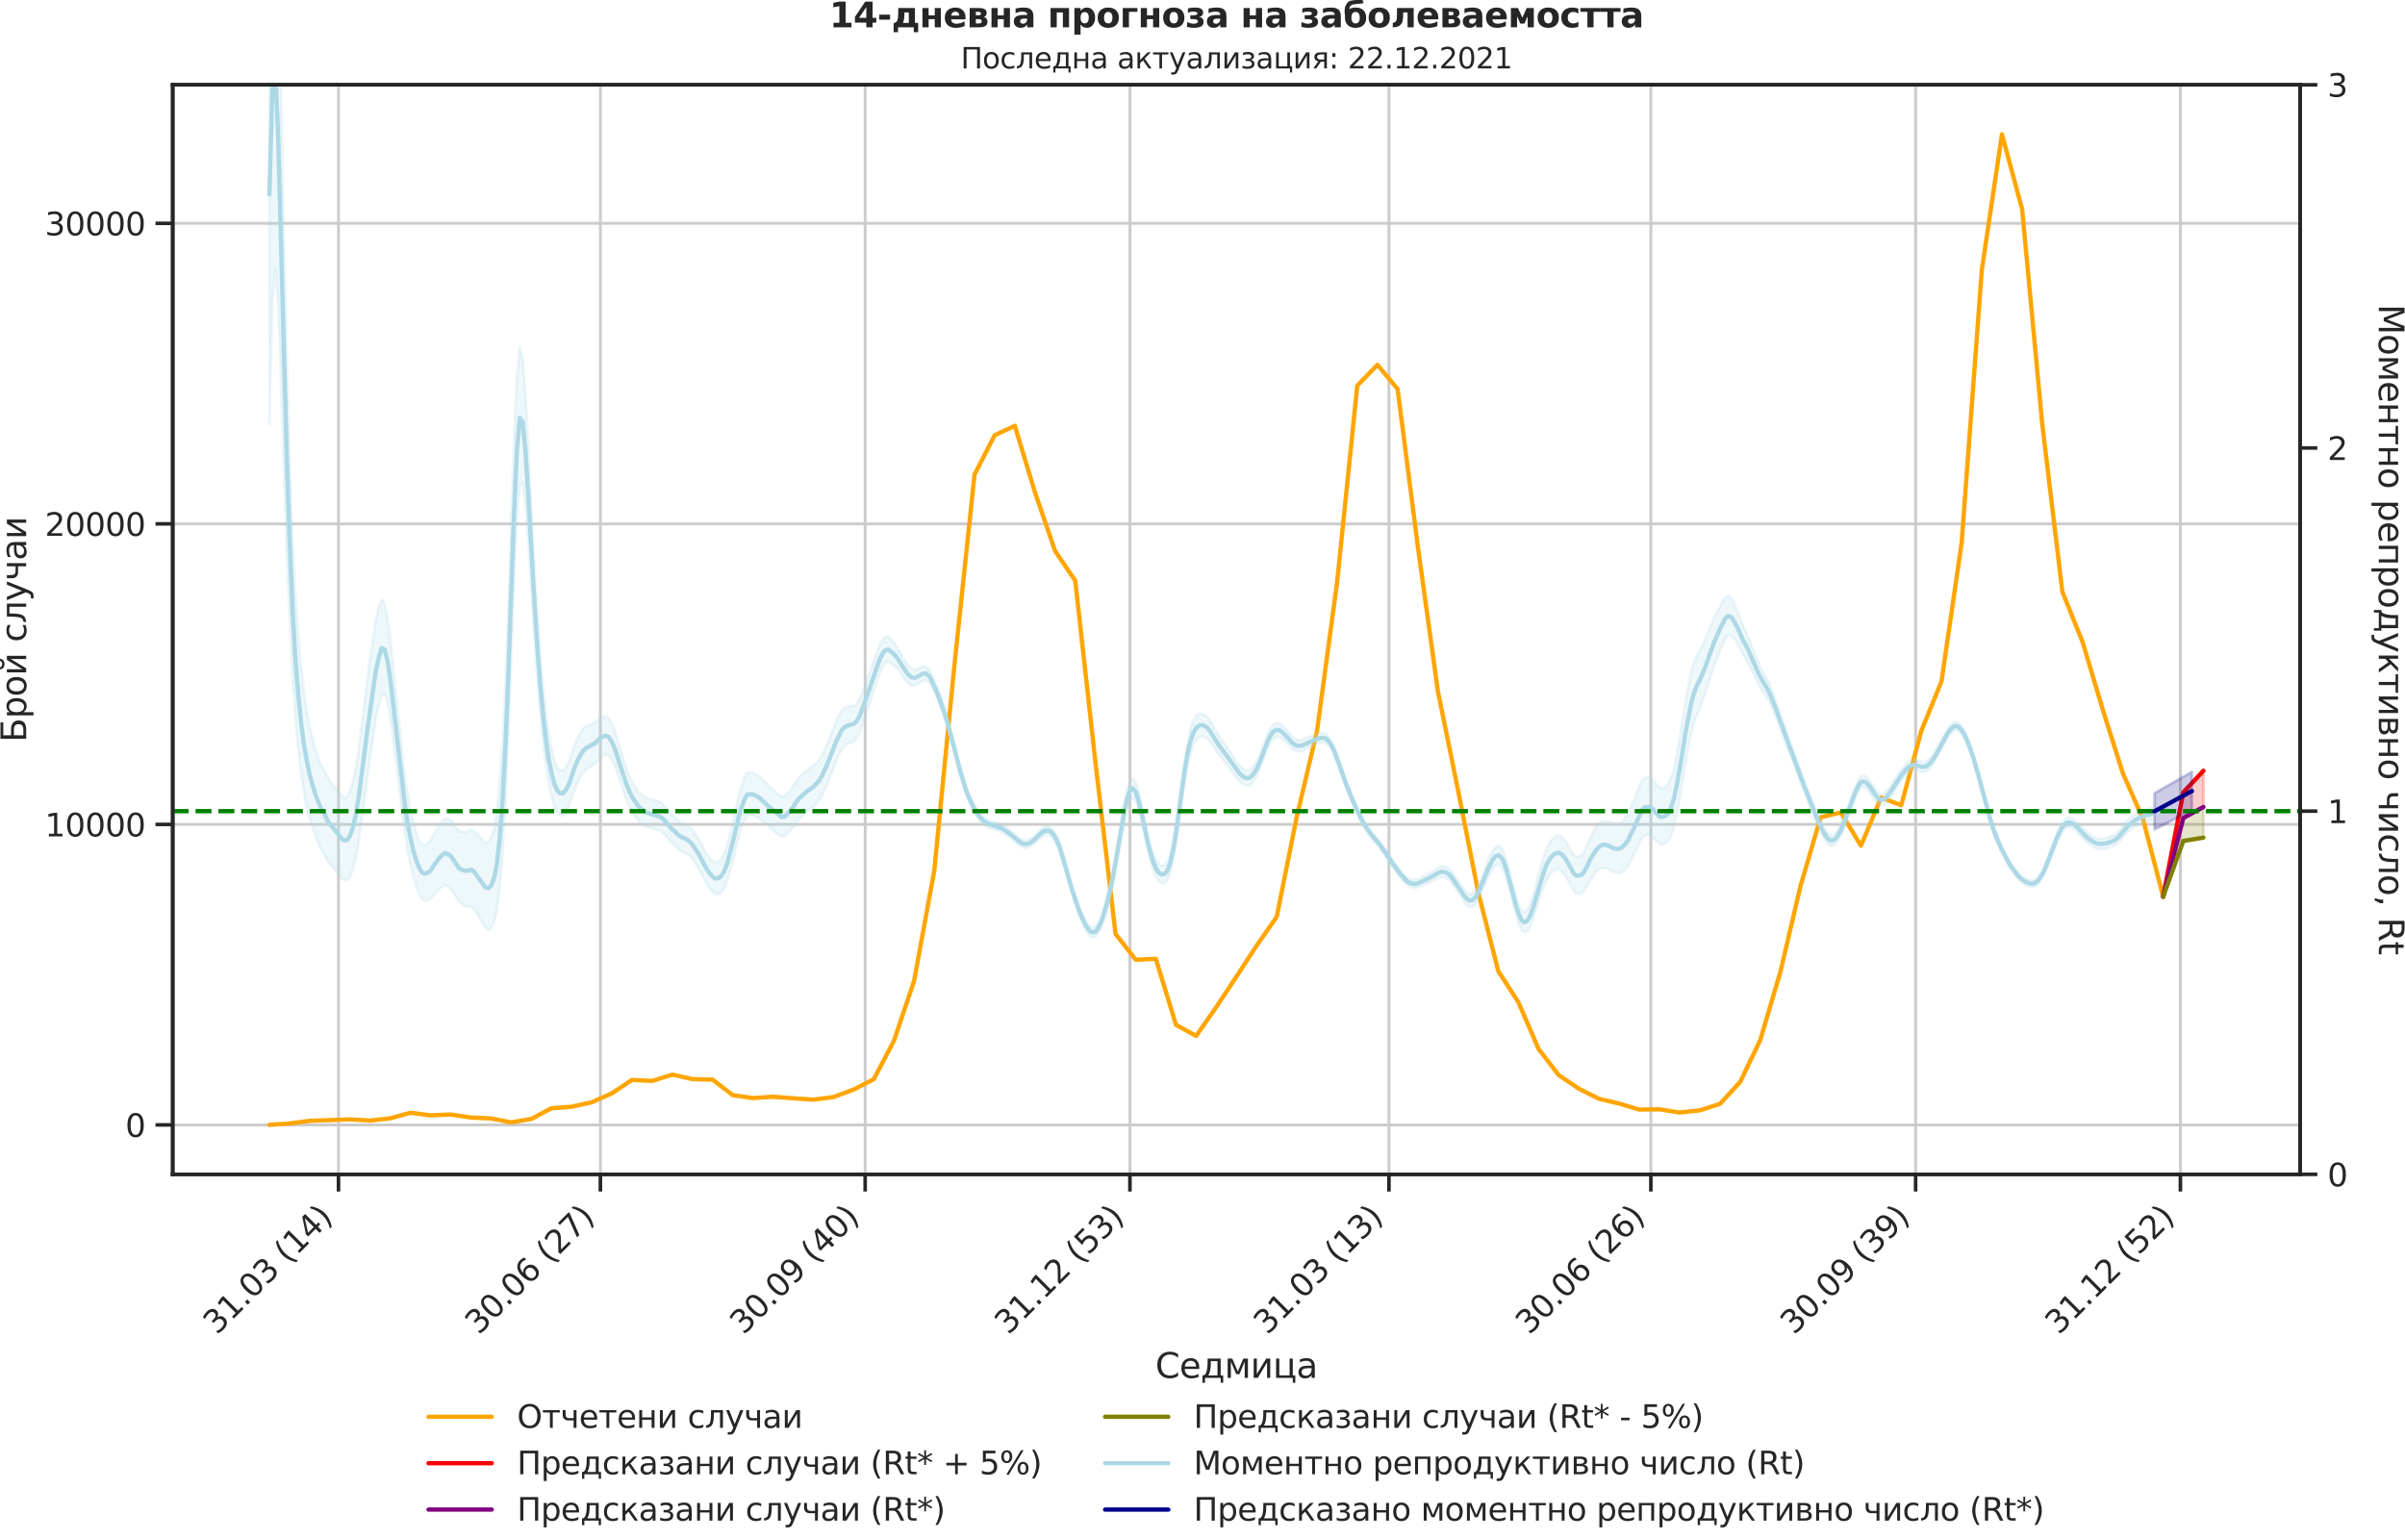 <?xml version="1.0" encoding="utf-8" standalone="no"?>
<!DOCTYPE svg PUBLIC "-//W3C//DTD SVG 1.1//EN"
  "http://www.w3.org/Graphics/SVG/1.1/DTD/svg11.dtd">
<svg xmlns:xlink="http://www.w3.org/1999/xlink" width="836.966pt" height="535.945pt" viewBox="0 0 836.966 535.945" xmlns="http://www.w3.org/2000/svg" version="1.1">
 <defs>
  <style type="text/css">*{stroke-linejoin: round; stroke-linecap: butt}</style>
 </defs>
 <g id="figure_1">
  <g id="patch_1">
   <path d="M 0 535.945 
L 836.966 535.945 
L 836.966 0 
L 0 0 
L 0 535.945 
z
" style="fill: none"/>
  </g>
  <g id="axes_1">
   <g id="patch_2">
    <path d="M 60.108 408.721 
L 800.467 408.721 
L 800.467 29.51 
L 60.108 29.51 
L 60.108 408.721 
z
" style="fill: none"/>
   </g>
   <g id="matplotlib.axis_1">
    <g id="xtick_1">
     <g id="line2d_1">
      <path d="M 117.798 408.721 
L 117.798 29.51 
" clip-path="url(#pc5a42ebe9f)" style="fill: none; stroke: #cccccc; stroke-linecap: round"/>
     </g>
     <g id="line2d_2">
      <defs>
       <path id="m20e84b3945" d="M 0 0 
L 0 6 
" style="stroke: #262626; stroke-width: 1.25"/>
      </defs>
      <g>
       <use xlink:href="#m20e84b3945" x="117.798" y="408.721" style="fill: #262626; stroke: #262626; stroke-width: 1.25"/>
      </g>
     </g>
     <g id="text_1">
      <!-- 31.03 (14) -->
      <g style="fill: #262626" transform="translate(75.474 464.838)rotate(-45)scale(0.11 -0.11)">
       <defs>
        <path id="DejaVuSans-33" d="M 2597 2516 
Q 3050 2419 3304 2112 
Q 3559 1806 3559 1356 
Q 3559 666 3084 287 
Q 2609 -91 1734 -91 
Q 1441 -91 1130 -33 
Q 819 25 488 141 
L 488 750 
Q 750 597 1062 519 
Q 1375 441 1716 441 
Q 2309 441 2620 675 
Q 2931 909 2931 1356 
Q 2931 1769 2642 2001 
Q 2353 2234 1838 2234 
L 1294 2234 
L 1294 2753 
L 1863 2753 
Q 2328 2753 2575 2939 
Q 2822 3125 2822 3475 
Q 2822 3834 2567 4026 
Q 2313 4219 1838 4219 
Q 1578 4219 1281 4162 
Q 984 4106 628 3988 
L 628 4550 
Q 988 4650 1302 4700 
Q 1616 4750 1894 4750 
Q 2613 4750 3031 4423 
Q 3450 4097 3450 3541 
Q 3450 3153 3228 2886 
Q 3006 2619 2597 2516 
z
" transform="scale(0.016)"/>
        <path id="DejaVuSans-31" d="M 794 531 
L 1825 531 
L 1825 4091 
L 703 3866 
L 703 4441 
L 1819 4666 
L 2450 4666 
L 2450 531 
L 3481 531 
L 3481 0 
L 794 0 
L 794 531 
z
" transform="scale(0.016)"/>
        <path id="DejaVuSans-2e" d="M 684 794 
L 1344 794 
L 1344 0 
L 684 0 
L 684 794 
z
" transform="scale(0.016)"/>
        <path id="DejaVuSans-30" d="M 2034 4250 
Q 1547 4250 1301 3770 
Q 1056 3291 1056 2328 
Q 1056 1369 1301 889 
Q 1547 409 2034 409 
Q 2525 409 2770 889 
Q 3016 1369 3016 2328 
Q 3016 3291 2770 3770 
Q 2525 4250 2034 4250 
z
M 2034 4750 
Q 2819 4750 3233 4129 
Q 3647 3509 3647 2328 
Q 3647 1150 3233 529 
Q 2819 -91 2034 -91 
Q 1250 -91 836 529 
Q 422 1150 422 2328 
Q 422 3509 836 4129 
Q 1250 4750 2034 4750 
z
" transform="scale(0.016)"/>
        <path id="DejaVuSans-20" transform="scale(0.016)"/>
        <path id="DejaVuSans-28" d="M 1984 4856 
Q 1566 4138 1362 3434 
Q 1159 2731 1159 2009 
Q 1159 1288 1364 580 
Q 1569 -128 1984 -844 
L 1484 -844 
Q 1016 -109 783 600 
Q 550 1309 550 2009 
Q 550 2706 781 3412 
Q 1013 4119 1484 4856 
L 1984 4856 
z
" transform="scale(0.016)"/>
        <path id="DejaVuSans-34" d="M 2419 4116 
L 825 1625 
L 2419 1625 
L 2419 4116 
z
M 2253 4666 
L 3047 4666 
L 3047 1625 
L 3713 1625 
L 3713 1100 
L 3047 1100 
L 3047 0 
L 2419 0 
L 2419 1100 
L 313 1100 
L 313 1709 
L 2253 4666 
z
" transform="scale(0.016)"/>
        <path id="DejaVuSans-29" d="M 513 4856 
L 1013 4856 
Q 1481 4119 1714 3412 
Q 1947 2706 1947 2009 
Q 1947 1309 1714 600 
Q 1481 -109 1013 -844 
L 513 -844 
Q 928 -128 1133 580 
Q 1338 1288 1338 2009 
Q 1338 2731 1133 3434 
Q 928 4138 513 4856 
z
" transform="scale(0.016)"/>
       </defs>
       <use xlink:href="#DejaVuSans-33"/>
       <use xlink:href="#DejaVuSans-31" x="63.623"/>
       <use xlink:href="#DejaVuSans-2e" x="127.246"/>
       <use xlink:href="#DejaVuSans-30" x="159.033"/>
       <use xlink:href="#DejaVuSans-33" x="222.656"/>
       <use xlink:href="#DejaVuSans-20" x="286.279"/>
       <use xlink:href="#DejaVuSans-28" x="318.066"/>
       <use xlink:href="#DejaVuSans-31" x="357.08"/>
       <use xlink:href="#DejaVuSans-34" x="420.703"/>
       <use xlink:href="#DejaVuSans-29" x="484.326"/>
      </g>
     </g>
    </g>
    <g id="xtick_2">
     <g id="line2d_3">
      <path d="M 208.941 408.721 
L 208.941 29.51 
" clip-path="url(#pc5a42ebe9f)" style="fill: none; stroke: #cccccc; stroke-linecap: round"/>
     </g>
     <g id="line2d_4">
      <g>
       <use xlink:href="#m20e84b3945" x="208.941" y="408.721" style="fill: #262626; stroke: #262626; stroke-width: 1.25"/>
      </g>
     </g>
     <g id="text_2">
      <!-- 30.06 (27) -->
      <g style="fill: #262626" transform="translate(166.616 464.838)rotate(-45)scale(0.11 -0.11)">
       <defs>
        <path id="DejaVuSans-36" d="M 2113 2584 
Q 1688 2584 1439 2293 
Q 1191 2003 1191 1497 
Q 1191 994 1439 701 
Q 1688 409 2113 409 
Q 2538 409 2786 701 
Q 3034 994 3034 1497 
Q 3034 2003 2786 2293 
Q 2538 2584 2113 2584 
z
M 3366 4563 
L 3366 3988 
Q 3128 4100 2886 4159 
Q 2644 4219 2406 4219 
Q 1781 4219 1451 3797 
Q 1122 3375 1075 2522 
Q 1259 2794 1537 2939 
Q 1816 3084 2150 3084 
Q 2853 3084 3261 2657 
Q 3669 2231 3669 1497 
Q 3669 778 3244 343 
Q 2819 -91 2113 -91 
Q 1303 -91 875 529 
Q 447 1150 447 2328 
Q 447 3434 972 4092 
Q 1497 4750 2381 4750 
Q 2619 4750 2861 4703 
Q 3103 4656 3366 4563 
z
" transform="scale(0.016)"/>
        <path id="DejaVuSans-32" d="M 1228 531 
L 3431 531 
L 3431 0 
L 469 0 
L 469 531 
Q 828 903 1448 1529 
Q 2069 2156 2228 2338 
Q 2531 2678 2651 2914 
Q 2772 3150 2772 3378 
Q 2772 3750 2511 3984 
Q 2250 4219 1831 4219 
Q 1534 4219 1204 4116 
Q 875 4013 500 3803 
L 500 4441 
Q 881 4594 1212 4672 
Q 1544 4750 1819 4750 
Q 2544 4750 2975 4387 
Q 3406 4025 3406 3419 
Q 3406 3131 3298 2873 
Q 3191 2616 2906 2266 
Q 2828 2175 2409 1742 
Q 1991 1309 1228 531 
z
" transform="scale(0.016)"/>
        <path id="DejaVuSans-37" d="M 525 4666 
L 3525 4666 
L 3525 4397 
L 1831 0 
L 1172 0 
L 2766 4134 
L 525 4134 
L 525 4666 
z
" transform="scale(0.016)"/>
       </defs>
       <use xlink:href="#DejaVuSans-33"/>
       <use xlink:href="#DejaVuSans-30" x="63.623"/>
       <use xlink:href="#DejaVuSans-2e" x="127.246"/>
       <use xlink:href="#DejaVuSans-30" x="159.033"/>
       <use xlink:href="#DejaVuSans-36" x="222.656"/>
       <use xlink:href="#DejaVuSans-20" x="286.279"/>
       <use xlink:href="#DejaVuSans-28" x="318.066"/>
       <use xlink:href="#DejaVuSans-32" x="357.08"/>
       <use xlink:href="#DejaVuSans-37" x="420.703"/>
       <use xlink:href="#DejaVuSans-29" x="484.326"/>
      </g>
     </g>
    </g>
    <g id="xtick_3">
     <g id="line2d_5">
      <path d="M 301.085 408.721 
L 301.085 29.51 
" clip-path="url(#pc5a42ebe9f)" style="fill: none; stroke: #cccccc; stroke-linecap: round"/>
     </g>
     <g id="line2d_6">
      <g>
       <use xlink:href="#m20e84b3945" x="301.085" y="408.721" style="fill: #262626; stroke: #262626; stroke-width: 1.25"/>
      </g>
     </g>
     <g id="text_3">
      <!-- 30.09 (40) -->
      <g style="fill: #262626" transform="translate(258.761 464.838)rotate(-45)scale(0.11 -0.11)">
       <defs>
        <path id="DejaVuSans-39" d="M 703 97 
L 703 672 
Q 941 559 1184 500 
Q 1428 441 1663 441 
Q 2288 441 2617 861 
Q 2947 1281 2994 2138 
Q 2813 1869 2534 1725 
Q 2256 1581 1919 1581 
Q 1219 1581 811 2004 
Q 403 2428 403 3163 
Q 403 3881 828 4315 
Q 1253 4750 1959 4750 
Q 2769 4750 3195 4129 
Q 3622 3509 3622 2328 
Q 3622 1225 3098 567 
Q 2575 -91 1691 -91 
Q 1453 -91 1209 -44 
Q 966 3 703 97 
z
M 1959 2075 
Q 2384 2075 2632 2365 
Q 2881 2656 2881 3163 
Q 2881 3666 2632 3958 
Q 2384 4250 1959 4250 
Q 1534 4250 1286 3958 
Q 1038 3666 1038 3163 
Q 1038 2656 1286 2365 
Q 1534 2075 1959 2075 
z
" transform="scale(0.016)"/>
       </defs>
       <use xlink:href="#DejaVuSans-33"/>
       <use xlink:href="#DejaVuSans-30" x="63.623"/>
       <use xlink:href="#DejaVuSans-2e" x="127.246"/>
       <use xlink:href="#DejaVuSans-30" x="159.033"/>
       <use xlink:href="#DejaVuSans-39" x="222.656"/>
       <use xlink:href="#DejaVuSans-20" x="286.279"/>
       <use xlink:href="#DejaVuSans-28" x="318.066"/>
       <use xlink:href="#DejaVuSans-34" x="357.08"/>
       <use xlink:href="#DejaVuSans-30" x="420.703"/>
       <use xlink:href="#DejaVuSans-29" x="484.326"/>
      </g>
     </g>
    </g>
    <g id="xtick_4">
     <g id="line2d_7">
      <path d="M 393.229 408.721 
L 393.229 29.51 
" clip-path="url(#pc5a42ebe9f)" style="fill: none; stroke: #cccccc; stroke-linecap: round"/>
     </g>
     <g id="line2d_8">
      <g>
       <use xlink:href="#m20e84b3945" x="393.229" y="408.721" style="fill: #262626; stroke: #262626; stroke-width: 1.25"/>
      </g>
     </g>
     <g id="text_4">
      <!-- 31.12 (53) -->
      <g style="fill: #262626" transform="translate(350.905 464.838)rotate(-45)scale(0.11 -0.11)">
       <defs>
        <path id="DejaVuSans-35" d="M 691 4666 
L 3169 4666 
L 3169 4134 
L 1269 4134 
L 1269 2991 
Q 1406 3038 1543 3061 
Q 1681 3084 1819 3084 
Q 2600 3084 3056 2656 
Q 3513 2228 3513 1497 
Q 3513 744 3044 326 
Q 2575 -91 1722 -91 
Q 1428 -91 1123 -41 
Q 819 9 494 109 
L 494 744 
Q 775 591 1075 516 
Q 1375 441 1709 441 
Q 2250 441 2565 725 
Q 2881 1009 2881 1497 
Q 2881 1984 2565 2268 
Q 2250 2553 1709 2553 
Q 1456 2553 1204 2497 
Q 953 2441 691 2322 
L 691 4666 
z
" transform="scale(0.016)"/>
       </defs>
       <use xlink:href="#DejaVuSans-33"/>
       <use xlink:href="#DejaVuSans-31" x="63.623"/>
       <use xlink:href="#DejaVuSans-2e" x="127.246"/>
       <use xlink:href="#DejaVuSans-31" x="159.033"/>
       <use xlink:href="#DejaVuSans-32" x="222.656"/>
       <use xlink:href="#DejaVuSans-20" x="286.279"/>
       <use xlink:href="#DejaVuSans-28" x="318.066"/>
       <use xlink:href="#DejaVuSans-35" x="357.08"/>
       <use xlink:href="#DejaVuSans-33" x="420.703"/>
       <use xlink:href="#DejaVuSans-29" x="484.326"/>
      </g>
     </g>
    </g>
    <g id="xtick_5">
     <g id="line2d_9">
      <path d="M 483.371 408.721 
L 483.371 29.51 
" clip-path="url(#pc5a42ebe9f)" style="fill: none; stroke: #cccccc; stroke-linecap: round"/>
     </g>
     <g id="line2d_10">
      <g>
       <use xlink:href="#m20e84b3945" x="483.371" y="408.721" style="fill: #262626; stroke: #262626; stroke-width: 1.25"/>
      </g>
     </g>
     <g id="text_5">
      <!-- 31.03 (13) -->
      <g style="fill: #262626" transform="translate(441.046 464.838)rotate(-45)scale(0.11 -0.11)">
       <use xlink:href="#DejaVuSans-33"/>
       <use xlink:href="#DejaVuSans-31" x="63.623"/>
       <use xlink:href="#DejaVuSans-2e" x="127.246"/>
       <use xlink:href="#DejaVuSans-30" x="159.033"/>
       <use xlink:href="#DejaVuSans-33" x="222.656"/>
       <use xlink:href="#DejaVuSans-20" x="286.279"/>
       <use xlink:href="#DejaVuSans-28" x="318.066"/>
       <use xlink:href="#DejaVuSans-31" x="357.08"/>
       <use xlink:href="#DejaVuSans-33" x="420.703"/>
       <use xlink:href="#DejaVuSans-29" x="484.326"/>
      </g>
     </g>
    </g>
    <g id="xtick_6">
     <g id="line2d_11">
      <path d="M 574.513 408.721 
L 574.513 29.51 
" clip-path="url(#pc5a42ebe9f)" style="fill: none; stroke: #cccccc; stroke-linecap: round"/>
     </g>
     <g id="line2d_12">
      <g>
       <use xlink:href="#m20e84b3945" x="574.513" y="408.721" style="fill: #262626; stroke: #262626; stroke-width: 1.25"/>
      </g>
     </g>
     <g id="text_6">
      <!-- 30.06 (26) -->
      <g style="fill: #262626" transform="translate(532.189 464.838)rotate(-45)scale(0.11 -0.11)">
       <use xlink:href="#DejaVuSans-33"/>
       <use xlink:href="#DejaVuSans-30" x="63.623"/>
       <use xlink:href="#DejaVuSans-2e" x="127.246"/>
       <use xlink:href="#DejaVuSans-30" x="159.033"/>
       <use xlink:href="#DejaVuSans-36" x="222.656"/>
       <use xlink:href="#DejaVuSans-20" x="286.279"/>
       <use xlink:href="#DejaVuSans-28" x="318.066"/>
       <use xlink:href="#DejaVuSans-32" x="357.08"/>
       <use xlink:href="#DejaVuSans-36" x="420.703"/>
       <use xlink:href="#DejaVuSans-29" x="484.326"/>
      </g>
     </g>
    </g>
    <g id="xtick_7">
     <g id="line2d_13">
      <path d="M 666.658 408.721 
L 666.658 29.51 
" clip-path="url(#pc5a42ebe9f)" style="fill: none; stroke: #cccccc; stroke-linecap: round"/>
     </g>
     <g id="line2d_14">
      <g>
       <use xlink:href="#m20e84b3945" x="666.658" y="408.721" style="fill: #262626; stroke: #262626; stroke-width: 1.25"/>
      </g>
     </g>
     <g id="text_7">
      <!-- 30.09 (39) -->
      <g style="fill: #262626" transform="translate(624.334 464.838)rotate(-45)scale(0.11 -0.11)">
       <use xlink:href="#DejaVuSans-33"/>
       <use xlink:href="#DejaVuSans-30" x="63.623"/>
       <use xlink:href="#DejaVuSans-2e" x="127.246"/>
       <use xlink:href="#DejaVuSans-30" x="159.033"/>
       <use xlink:href="#DejaVuSans-39" x="222.656"/>
       <use xlink:href="#DejaVuSans-20" x="286.279"/>
       <use xlink:href="#DejaVuSans-28" x="318.066"/>
       <use xlink:href="#DejaVuSans-33" x="357.08"/>
       <use xlink:href="#DejaVuSans-39" x="420.703"/>
       <use xlink:href="#DejaVuSans-29" x="484.326"/>
      </g>
     </g>
    </g>
    <g id="xtick_8">
     <g id="line2d_15">
      <path d="M 758.802 408.721 
L 758.802 29.51 
" clip-path="url(#pc5a42ebe9f)" style="fill: none; stroke: #cccccc; stroke-linecap: round"/>
     </g>
     <g id="line2d_16">
      <g>
       <use xlink:href="#m20e84b3945" x="758.802" y="408.721" style="fill: #262626; stroke: #262626; stroke-width: 1.25"/>
      </g>
     </g>
     <g id="text_8">
      <!-- 31.12 (52) -->
      <g style="fill: #262626" transform="translate(716.478 464.838)rotate(-45)scale(0.11 -0.11)">
       <use xlink:href="#DejaVuSans-33"/>
       <use xlink:href="#DejaVuSans-31" x="63.623"/>
       <use xlink:href="#DejaVuSans-2e" x="127.246"/>
       <use xlink:href="#DejaVuSans-31" x="159.033"/>
       <use xlink:href="#DejaVuSans-32" x="222.656"/>
       <use xlink:href="#DejaVuSans-20" x="286.279"/>
       <use xlink:href="#DejaVuSans-28" x="318.066"/>
       <use xlink:href="#DejaVuSans-35" x="357.08"/>
       <use xlink:href="#DejaVuSans-32" x="420.703"/>
       <use xlink:href="#DejaVuSans-29" x="484.326"/>
      </g>
     </g>
    </g>
    <g id="text_9">
     <!-- Седмица -->
     <g style="fill: #262626" transform="translate(402.072 479.573)scale(0.12 -0.12)">
      <defs>
       <path id="DejaVuSans-421" d="M 4122 4306 
L 4122 3641 
Q 3803 3938 3442 4084 
Q 3081 4231 2675 4231 
Q 1875 4231 1450 3742 
Q 1025 3253 1025 2328 
Q 1025 1406 1450 917 
Q 1875 428 2675 428 
Q 3081 428 3442 575 
Q 3803 722 4122 1019 
L 4122 359 
Q 3791 134 3420 21 
Q 3050 -91 2638 -91 
Q 1578 -91 968 557 
Q 359 1206 359 2328 
Q 359 3453 968 4101 
Q 1578 4750 2638 4750 
Q 3056 4750 3426 4639 
Q 3797 4528 4122 4306 
z
" transform="scale(0.016)"/>
       <path id="DejaVuSans-435" d="M 3597 1894 
L 3597 1613 
L 953 1613 
Q 991 1019 1311 708 
Q 1631 397 2203 397 
Q 2534 397 2845 478 
Q 3156 559 3463 722 
L 3463 178 
Q 3153 47 2828 -22 
Q 2503 -91 2169 -91 
Q 1331 -91 842 396 
Q 353 884 353 1716 
Q 353 2575 817 3079 
Q 1281 3584 2069 3584 
Q 2775 3584 3186 3129 
Q 3597 2675 3597 1894 
z
M 3022 2063 
Q 3016 2534 2758 2815 
Q 2500 3097 2075 3097 
Q 1594 3097 1305 2825 
Q 1016 2553 972 2059 
L 3022 2063 
z
" transform="scale(0.016)"/>
       <path id="DejaVuSans-434" d="M 1384 459 
L 3053 459 
L 3053 3041 
L 1844 3041 
L 1844 2603 
Q 1844 1316 1475 628 
L 1384 459 
z
M 550 459 
Q 834 584 959 850 
Q 1266 1509 1266 2838 
L 1266 3500 
L 3631 3500 
L 3631 459 
L 4091 459 
L 4091 -884 
L 3631 -884 
L 3631 0 
L 794 0 
L 794 -884 
L 334 -884 
L 334 459 
L 550 459 
z
" transform="scale(0.016)"/>
       <path id="DejaVuSans-43c" d="M 581 3500 
L 1422 3500 
L 2416 1156 
L 3413 3500 
L 4247 3500 
L 4247 0 
L 3669 0 
L 3669 2950 
L 2703 672 
L 2128 672 
L 1159 2950 
L 1159 0 
L 581 0 
L 581 3500 
z
" transform="scale(0.016)"/>
       <path id="DejaVuSans-438" d="M 3578 3500 
L 3578 0 
L 3006 0 
L 3006 2809 
L 1319 0 
L 581 0 
L 581 3500 
L 1153 3500 
L 1153 697 
L 2838 3500 
L 3578 3500 
z
" transform="scale(0.016)"/>
       <path id="DejaVuSans-446" d="M 3603 0 
L 581 0 
L 581 3500 
L 1159 3500 
L 1159 459 
L 3025 459 
L 3025 3500 
L 3603 3500 
L 3603 459 
L 4063 459 
L 4063 -884 
L 3603 -884 
L 3603 0 
z
" transform="scale(0.016)"/>
       <path id="DejaVuSans-430" d="M 2194 1759 
Q 1497 1759 1228 1600 
Q 959 1441 959 1056 
Q 959 750 1161 570 
Q 1363 391 1709 391 
Q 2188 391 2477 730 
Q 2766 1069 2766 1631 
L 2766 1759 
L 2194 1759 
z
M 3341 1997 
L 3341 0 
L 2766 0 
L 2766 531 
Q 2569 213 2275 61 
Q 1981 -91 1556 -91 
Q 1019 -91 701 211 
Q 384 513 384 1019 
Q 384 1609 779 1909 
Q 1175 2209 1959 2209 
L 2766 2209 
L 2766 2266 
Q 2766 2663 2505 2880 
Q 2244 3097 1772 3097 
Q 1472 3097 1187 3025 
Q 903 2953 641 2809 
L 641 3341 
Q 956 3463 1253 3523 
Q 1550 3584 1831 3584 
Q 2591 3584 2966 3190 
Q 3341 2797 3341 1997 
z
" transform="scale(0.016)"/>
      </defs>
      <use xlink:href="#DejaVuSans-421"/>
      <use xlink:href="#DejaVuSans-435" x="69.824"/>
      <use xlink:href="#DejaVuSans-434" x="131.348"/>
      <use xlink:href="#DejaVuSans-43c" x="200.488"/>
      <use xlink:href="#DejaVuSans-438" x="275.928"/>
      <use xlink:href="#DejaVuSans-446" x="340.918"/>
      <use xlink:href="#DejaVuSans-430" x="408.984"/>
     </g>
    </g>
   </g>
   <g id="matplotlib.axis_2">
    <g id="ytick_1">
     <g id="line2d_17">
      <path d="M 60.108 391.526 
L 800.467 391.526 
" clip-path="url(#pc5a42ebe9f)" style="fill: none; stroke: #cccccc; stroke-linecap: round"/>
     </g>
     <g id="line2d_18">
      <defs>
       <path id="m21b7c4eb2d" d="M 0 0 
L -6 0 
" style="stroke: #262626; stroke-width: 1.25"/>
      </defs>
      <g>
       <use xlink:href="#m21b7c4eb2d" x="60.108" y="391.526" style="fill: #262626; stroke: #262626; stroke-width: 1.25"/>
      </g>
     </g>
     <g id="text_10">
      <!-- 0 -->
      <g style="fill: #262626" transform="translate(43.609 395.705)scale(0.11 -0.11)">
       <use xlink:href="#DejaVuSans-30"/>
      </g>
     </g>
    </g>
    <g id="ytick_2">
     <g id="line2d_19">
      <path d="M 60.108 286.927 
L 800.467 286.927 
" clip-path="url(#pc5a42ebe9f)" style="fill: none; stroke: #cccccc; stroke-linecap: round"/>
     </g>
     <g id="line2d_20">
      <g>
       <use xlink:href="#m21b7c4eb2d" x="60.108" y="286.927" style="fill: #262626; stroke: #262626; stroke-width: 1.25"/>
      </g>
     </g>
     <g id="text_11">
      <!-- 10000 -->
      <g style="fill: #262626" transform="translate(15.614 291.106)scale(0.11 -0.11)">
       <use xlink:href="#DejaVuSans-31"/>
       <use xlink:href="#DejaVuSans-30" x="63.623"/>
       <use xlink:href="#DejaVuSans-30" x="127.246"/>
       <use xlink:href="#DejaVuSans-30" x="190.869"/>
       <use xlink:href="#DejaVuSans-30" x="254.492"/>
      </g>
     </g>
    </g>
    <g id="ytick_3">
     <g id="line2d_21">
      <path d="M 60.108 182.328 
L 800.467 182.328 
" clip-path="url(#pc5a42ebe9f)" style="fill: none; stroke: #cccccc; stroke-linecap: round"/>
     </g>
     <g id="line2d_22">
      <g>
       <use xlink:href="#m21b7c4eb2d" x="60.108" y="182.328" style="fill: #262626; stroke: #262626; stroke-width: 1.25"/>
      </g>
     </g>
     <g id="text_12">
      <!-- 20000 -->
      <g style="fill: #262626" transform="translate(15.614 186.507)scale(0.11 -0.11)">
       <use xlink:href="#DejaVuSans-32"/>
       <use xlink:href="#DejaVuSans-30" x="63.623"/>
       <use xlink:href="#DejaVuSans-30" x="127.246"/>
       <use xlink:href="#DejaVuSans-30" x="190.869"/>
       <use xlink:href="#DejaVuSans-30" x="254.492"/>
      </g>
     </g>
    </g>
    <g id="ytick_4">
     <g id="line2d_23">
      <path d="M 60.108 77.729 
L 800.467 77.729 
" clip-path="url(#pc5a42ebe9f)" style="fill: none; stroke: #cccccc; stroke-linecap: round"/>
     </g>
     <g id="line2d_24">
      <g>
       <use xlink:href="#m21b7c4eb2d" x="60.108" y="77.729" style="fill: #262626; stroke: #262626; stroke-width: 1.25"/>
      </g>
     </g>
     <g id="text_13">
      <!-- 30000 -->
      <g style="fill: #262626" transform="translate(15.614 81.908)scale(0.11 -0.11)">
       <use xlink:href="#DejaVuSans-33"/>
       <use xlink:href="#DejaVuSans-30" x="63.623"/>
       <use xlink:href="#DejaVuSans-30" x="127.246"/>
       <use xlink:href="#DejaVuSans-30" x="190.869"/>
       <use xlink:href="#DejaVuSans-30" x="254.492"/>
      </g>
     </g>
    </g>
    <g id="text_14">
     <!-- Брой случаи -->
     <g style="fill: #262626" transform="translate(9.118 258.325)rotate(-90)scale(0.12 -0.12)">
      <defs>
       <path id="DejaVuSans-411" d="M 3272 1372 
Q 3272 1806 3026 2017 
Q 2781 2228 2272 2228 
L 1259 2228 
L 1259 519 
L 2272 519 
Q 2781 519 3026 730 
Q 3272 941 3272 1372 
z
M 3609 4666 
L 3609 4147 
L 1259 4147 
L 1259 2747 
L 2303 2747 
Q 3088 2747 3513 2406 
Q 3938 2066 3938 1372 
Q 3938 681 3527 340 
Q 3116 0 2303 0 
L 628 0 
L 628 4666 
L 3609 4666 
z
" transform="scale(0.016)"/>
       <path id="DejaVuSans-440" d="M 1159 525 
L 1159 -1331 
L 581 -1331 
L 581 3500 
L 1159 3500 
L 1159 2969 
Q 1341 3281 1617 3432 
Q 1894 3584 2278 3584 
Q 2916 3584 3314 3078 
Q 3713 2572 3713 1747 
Q 3713 922 3314 415 
Q 2916 -91 2278 -91 
Q 1894 -91 1617 61 
Q 1341 213 1159 525 
z
M 3116 1747 
Q 3116 2381 2855 2742 
Q 2594 3103 2138 3103 
Q 1681 3103 1420 2742 
Q 1159 2381 1159 1747 
Q 1159 1113 1420 752 
Q 1681 391 2138 391 
Q 2594 391 2855 752 
Q 3116 1113 3116 1747 
z
" transform="scale(0.016)"/>
       <path id="DejaVuSans-43e" d="M 1959 3097 
Q 1497 3097 1228 2736 
Q 959 2375 959 1747 
Q 959 1119 1226 758 
Q 1494 397 1959 397 
Q 2419 397 2687 759 
Q 2956 1122 2956 1747 
Q 2956 2369 2687 2733 
Q 2419 3097 1959 3097 
z
M 1959 3584 
Q 2709 3584 3137 3096 
Q 3566 2609 3566 1747 
Q 3566 888 3137 398 
Q 2709 -91 1959 -91 
Q 1206 -91 779 398 
Q 353 888 353 1747 
Q 353 2609 779 3096 
Q 1206 3584 1959 3584 
z
" transform="scale(0.016)"/>
       <path id="DejaVuSans-439" d="M 3578 3500 
L 3578 0 
L 3006 0 
L 3006 2809 
L 1319 0 
L 581 0 
L 581 3500 
L 1153 3500 
L 1153 697 
L 2838 3500 
L 3578 3500 
z
M 1102 4833 
L 1471 4833 
Q 1505 4599 1656 4481 
Q 1808 4364 2080 4364 
Q 2349 4364 2499 4480 
Q 2649 4596 2689 4833 
L 3058 4833 
Q 3027 4386 2780 4161 
Q 2533 3936 2080 3936 
Q 1627 3936 1380 4161 
Q 1133 4386 1102 4833 
z
" transform="scale(0.016)"/>
       <path id="DejaVuSans-441" d="M 3122 3366 
L 3122 2828 
Q 2878 2963 2633 3030 
Q 2388 3097 2138 3097 
Q 1578 3097 1268 2742 
Q 959 2388 959 1747 
Q 959 1106 1268 751 
Q 1578 397 2138 397 
Q 2388 397 2633 464 
Q 2878 531 3122 666 
L 3122 134 
Q 2881 22 2623 -34 
Q 2366 -91 2075 -91 
Q 1284 -91 818 406 
Q 353 903 353 1747 
Q 353 2603 823 3093 
Q 1294 3584 2113 3584 
Q 2378 3584 2631 3529 
Q 2884 3475 3122 3366 
z
" transform="scale(0.016)"/>
       <path id="DejaVuSans-43b" d="M 238 0 
L 238 478 
Q 806 566 981 959 
Q 1194 1513 1194 2928 
L 1194 3500 
L 3559 3500 
L 3559 0 
L 2984 0 
L 2984 3041 
L 1769 3041 
L 1769 2694 
Q 1769 1344 1494 738 
Q 1200 91 238 0 
z
" transform="scale(0.016)"/>
       <path id="DejaVuSans-443" d="M 2059 -325 
Q 1816 -950 1584 -1140 
Q 1353 -1331 966 -1331 
L 506 -1331 
L 506 -850 
L 844 -850 
Q 1081 -850 1212 -737 
Q 1344 -625 1503 -206 
L 1606 56 
L 191 3500 
L 800 3500 
L 1894 763 
L 2988 3500 
L 3597 3500 
L 2059 -325 
z
" transform="scale(0.016)"/>
       <path id="DejaVuSans-447" d="M 2625 0 
L 2625 1472 
L 1553 1472 
Q 1075 1472 756 1769 
Q 469 2038 469 2613 
L 469 3500 
L 1044 3500 
L 1044 2666 
Q 1044 2300 1206 2116 
Q 1372 1931 1697 1931 
L 2625 1931 
L 2625 3500 
L 3200 3500 
L 3200 0 
L 2625 0 
z
" transform="scale(0.016)"/>
      </defs>
      <use xlink:href="#DejaVuSans-411"/>
      <use xlink:href="#DejaVuSans-440" x="68.604"/>
      <use xlink:href="#DejaVuSans-43e" x="132.08"/>
      <use xlink:href="#DejaVuSans-439" x="193.262"/>
      <use xlink:href="#DejaVuSans-20" x="258.252"/>
      <use xlink:href="#DejaVuSans-441" x="290.039"/>
      <use xlink:href="#DejaVuSans-43b" x="345.02"/>
      <use xlink:href="#DejaVuSans-443" x="408.936"/>
      <use xlink:href="#DejaVuSans-447" x="468.115"/>
      <use xlink:href="#DejaVuSans-430" x="527.197"/>
      <use xlink:href="#DejaVuSans-438" x="588.477"/>
     </g>
    </g>
   </g>
   <g id="PolyCollection_1">
    <defs>
     <path id="mf752b631b2" d="M 752.793 -223.862 
L 752.793 -223.862 
L 759.804 -260.158 
L 766.815 -267.696 
L 766.815 -255.078 
L 766.815 -255.078 
L 759.804 -251.225 
L 752.793 -223.862 
z
" style="stroke: #ff0000; stroke-opacity: 0.2"/>
    </defs>
    <g clip-path="url(#pc5a42ebe9f)">
     <use xlink:href="#mf752b631b2" x="0" y="535.945" style="fill: #ff0000; fill-opacity: 0.2; stroke: #ff0000; stroke-opacity: 0.2"/>
    </g>
   </g>
   <g id="PolyCollection_2">
    <defs>
     <path id="m6e4171afc0" d="M 752.793 -223.862 
L 752.793 -223.862 
L 759.804 -251.225 
L 766.815 -255.078 
L 766.815 -244.412 
L 766.815 -244.412 
L 759.804 -243.233 
L 752.793 -223.862 
z
" style="stroke: #808000; stroke-opacity: 0.2"/>
    </defs>
    <g clip-path="url(#pc5a42ebe9f)">
     <use xlink:href="#m6e4171afc0" x="0" y="535.945" style="fill: #808000; fill-opacity: 0.2; stroke: #808000; stroke-opacity: 0.2"/>
    </g>
   </g>
   <g id="line2d_25">
    <path d="M 93.76 391.484 
L 100.771 391.034 
L 107.782 390.103 
L 114.793 389.863 
L 121.804 389.591 
L 128.815 390.02 
L 135.826 389.235 
L 142.837 387.279 
L 149.848 388.2 
L 156.859 387.896 
L 163.87 388.953 
L 170.881 389.267 
L 177.892 390.626 
L 184.903 389.455 
L 191.914 385.721 
L 198.925 385.187 
L 205.936 383.65 
L 212.947 380.522 
L 219.958 375.857 
L 226.969 376.223 
L 233.98 374.016 
L 240.991 375.585 
L 248.002 375.763 
L 255.013 381.171 
L 262.024 382.175 
L 269.035 381.725 
L 276.046 382.258 
L 283.057 382.729 
L 290.068 381.819 
L 297.079 379.204 
L 304.09 375.616 
L 311.101 362.228 
L 318.112 341.433 
L 325.123 303.098 
L 332.134 231.678 
L 339.145 165.163 
L 346.156 151.471 
L 353.167 148.208 
L 360.178 171.345 
L 367.189 191.773 
L 374.2 202.118 
L 381.211 265.202 
L 388.222 325.053 
L 395.233 334.038 
L 402.244 333.724 
L 409.255 356.694 
L 416.266 360.565 
L 423.277 350.502 
L 430.288 339.917 
L 437.298 329.143 
L 444.309 319.112 
L 451.32 284.134 
L 458.331 254.449 
L 465.342 202.547 
L 472.353 134.192 
L 479.364 126.995 
L 486.375 135.374 
L 493.386 189.943 
L 500.397 240.569 
L 507.408 275.034 
L 514.419 310.504 
L 521.43 338.024 
L 528.441 348.849 
L 535.452 365.125 
L 542.463 374.204 
L 549.474 378.922 
L 556.485 382.447 
L 563.496 384.089 
L 570.507 386.191 
L 577.518 386.097 
L 584.529 387.216 
L 591.54 386.463 
L 598.551 384.214 
L 605.562 376.621 
L 612.573 362.039 
L 619.584 338.295 
L 626.595 308.38 
L 633.606 284.448 
L 640.617 282.774 
L 647.628 294.353 
L 654.639 277.586 
L 661.65 280.264 
L 668.661 254.334 
L 675.672 237.138 
L 682.683 188.834 
L 689.694 93.9 
L 696.705 46.747 
L 703.716 72.802 
L 710.727 147.674 
L 717.738 206.009 
L 724.749 223.404 
L 731.76 246.907 
L 738.771 269.124 
L 745.782 285.034 
L 752.793 312.083 
" clip-path="url(#pc5a42ebe9f)" style="fill: none; stroke: #ffa500; stroke-width: 1.5; stroke-linecap: round"/>
   </g>
   <g id="line2d_26">
    <path d="M 752.793 312.083 
L 759.804 275.787 
L 766.815 268.249 
" clip-path="url(#pc5a42ebe9f)" style="fill: none; stroke: #ff0000; stroke-width: 1.5; stroke-linecap: round"/>
   </g>
   <g id="line2d_27">
    <path d="M 752.793 312.083 
L 759.804 284.72 
L 766.815 280.867 
" clip-path="url(#pc5a42ebe9f)" style="fill: none; stroke: #800080; stroke-width: 1.5; stroke-linecap: round"/>
   </g>
   <g id="line2d_28">
    <path d="M 752.793 312.083 
L 759.804 292.711 
L 766.815 291.533 
" clip-path="url(#pc5a42ebe9f)" style="fill: none; stroke: #808000; stroke-width: 1.5; stroke-linecap: round"/>
   </g>
   <g id="patch_3">
    <path d="M 60.108 408.721 
L 60.108 29.51 
" style="fill: none; stroke: #262626; stroke-width: 1.25; stroke-linejoin: miter; stroke-linecap: square"/>
   </g>
   <g id="patch_4">
    <path d="M 800.467 408.721 
L 800.467 29.51 
" style="fill: none; stroke: #262626; stroke-width: 1.25; stroke-linejoin: miter; stroke-linecap: square"/>
   </g>
   <g id="patch_5">
    <path d="M 60.108 408.721 
L 800.467 408.721 
" style="fill: none; stroke: #262626; stroke-width: 1.25; stroke-linejoin: miter; stroke-linecap: square"/>
   </g>
   <g id="patch_6">
    <path d="M 60.108 29.51 
L 800.467 29.51 
" style="fill: none; stroke: #262626; stroke-width: 1.25; stroke-linejoin: miter; stroke-linecap: square"/>
   </g>
   <g id="text_15">
    <!-- Последна актуализация: 22.12.2021 -->
    <g style="fill: #262626" transform="translate(334.356 23.822)scale(0.1 -0.1)">
     <defs>
      <path id="DejaVuSans-41f" d="M 4184 4666 
L 4184 0 
L 3553 0 
L 3553 4134 
L 1259 4134 
L 1259 0 
L 628 0 
L 628 4666 
L 4184 4666 
z
" transform="scale(0.016)"/>
      <path id="DejaVuSans-43d" d="M 581 3500 
L 1159 3500 
L 1159 2072 
L 3025 2072 
L 3025 3500 
L 3603 3500 
L 3603 0 
L 3025 0 
L 3025 1613 
L 1159 1613 
L 1159 0 
L 581 0 
L 581 3500 
z
" transform="scale(0.016)"/>
      <path id="DejaVuSans-43a" d="M 581 3500 
L 1153 3500 
L 1153 1856 
L 2775 3500 
L 3481 3500 
L 2144 2147 
L 3653 0 
L 3009 0 
L 1769 1766 
L 1153 1141 
L 1153 0 
L 581 0 
L 581 3500 
z
" transform="scale(0.016)"/>
      <path id="DejaVuSans-442" d="M 188 3500 
L 3541 3500 
L 3541 3041 
L 2147 3041 
L 2147 0 
L 1581 0 
L 1581 3041 
L 188 3041 
L 188 3500 
z
" transform="scale(0.016)"/>
      <path id="DejaVuSans-437" d="M 2206 1888 
Q 2594 1813 2809 1584 
Q 3025 1356 3025 1019 
Q 3025 478 2622 193 
Q 2219 -91 1475 -91 
Q 1225 -91 961 -47 
Q 697 -3 416 84 
L 416 619 
Q 638 503 903 445 
Q 1169 388 1459 388 
Q 1931 388 2195 563 
Q 2459 738 2459 1019 
Q 2459 1294 2225 1461 
Q 1991 1628 1563 1628 
L 1100 1628 
L 1100 2103 
L 1584 2103 
Q 1947 2103 2158 2242 
Q 2369 2381 2369 2600 
Q 2369 2800 2151 2944 
Q 1934 3088 1563 3088 
Q 1341 3088 1089 3047 
Q 838 3006 534 2916 
L 534 3438 
Q 841 3513 1106 3550 
Q 1372 3588 1609 3588 
Q 2222 3588 2576 3342 
Q 2931 3097 2931 2656 
Q 2931 2366 2743 2164 
Q 2556 1963 2206 1888 
z
" transform="scale(0.016)"/>
      <path id="DejaVuSans-44f" d="M 1181 2491 
Q 1181 2231 1381 2084 
Q 1581 1938 1953 1938 
L 2728 1938 
L 2728 3041 
L 1953 3041 
Q 1581 3041 1381 2897 
Q 1181 2753 1181 2491 
z
M 363 0 
L 1431 1534 
Q 1069 1616 828 1830 
Q 588 2044 588 2491 
Q 588 2997 923 3248 
Q 1259 3500 1938 3500 
L 3306 3500 
L 3306 0 
L 2728 0 
L 2728 1478 
L 2013 1478 
L 981 0 
L 363 0 
z
" transform="scale(0.016)"/>
      <path id="DejaVuSans-3a" d="M 750 794 
L 1409 794 
L 1409 0 
L 750 0 
L 750 794 
z
M 750 3309 
L 1409 3309 
L 1409 2516 
L 750 2516 
L 750 3309 
z
" transform="scale(0.016)"/>
     </defs>
     <use xlink:href="#DejaVuSans-41f"/>
     <use xlink:href="#DejaVuSans-43e" x="75.195"/>
     <use xlink:href="#DejaVuSans-441" x="136.377"/>
     <use xlink:href="#DejaVuSans-43b" x="191.357"/>
     <use xlink:href="#DejaVuSans-435" x="255.273"/>
     <use xlink:href="#DejaVuSans-434" x="316.797"/>
     <use xlink:href="#DejaVuSans-43d" x="385.938"/>
     <use xlink:href="#DejaVuSans-430" x="451.318"/>
     <use xlink:href="#DejaVuSans-20" x="512.598"/>
     <use xlink:href="#DejaVuSans-430" x="544.385"/>
     <use xlink:href="#DejaVuSans-43a" x="605.664"/>
     <use xlink:href="#DejaVuSans-442" x="666.064"/>
     <use xlink:href="#DejaVuSans-443" x="724.316"/>
     <use xlink:href="#DejaVuSans-430" x="783.496"/>
     <use xlink:href="#DejaVuSans-43b" x="844.775"/>
     <use xlink:href="#DejaVuSans-438" x="908.691"/>
     <use xlink:href="#DejaVuSans-437" x="973.682"/>
     <use xlink:href="#DejaVuSans-430" x="1026.855"/>
     <use xlink:href="#DejaVuSans-446" x="1088.135"/>
     <use xlink:href="#DejaVuSans-438" x="1156.201"/>
     <use xlink:href="#DejaVuSans-44f" x="1221.191"/>
     <use xlink:href="#DejaVuSans-3a" x="1281.348"/>
     <use xlink:href="#DejaVuSans-20" x="1315.039"/>
     <use xlink:href="#DejaVuSans-32" x="1346.826"/>
     <use xlink:href="#DejaVuSans-32" x="1410.449"/>
     <use xlink:href="#DejaVuSans-2e" x="1474.072"/>
     <use xlink:href="#DejaVuSans-31" x="1505.859"/>
     <use xlink:href="#DejaVuSans-32" x="1569.482"/>
     <use xlink:href="#DejaVuSans-2e" x="1633.105"/>
     <use xlink:href="#DejaVuSans-32" x="1664.893"/>
     <use xlink:href="#DejaVuSans-30" x="1728.516"/>
     <use xlink:href="#DejaVuSans-32" x="1792.139"/>
     <use xlink:href="#DejaVuSans-31" x="1855.762"/>
    </g>
   </g>
   <g id="text_16">
    <!-- 14-дневна прогноза на заболеваемостта -->
    <g style="fill: #262626" transform="translate(288.619 9.51)scale(0.12 -0.12)">
     <defs>
      <path id="DejaVuSans-Bold-31" d="M 750 831 
L 1813 831 
L 1813 3847 
L 722 3622 
L 722 4441 
L 1806 4666 
L 2950 4666 
L 2950 831 
L 4013 831 
L 4013 0 
L 750 0 
L 750 831 
z
" transform="scale(0.016)"/>
      <path id="DejaVuSans-Bold-34" d="M 2356 3675 
L 1038 1722 
L 2356 1722 
L 2356 3675 
z
M 2156 4666 
L 3494 4666 
L 3494 1722 
L 4159 1722 
L 4159 850 
L 3494 850 
L 3494 0 
L 2356 0 
L 2356 850 
L 288 850 
L 288 1881 
L 2156 4666 
z
" transform="scale(0.016)"/>
      <path id="DejaVuSans-Bold-2d" d="M 347 2297 
L 2309 2297 
L 2309 1388 
L 347 1388 
L 347 2297 
z
" transform="scale(0.016)"/>
      <path id="DejaVuSans-Bold-434" d="M 547 800 
Q 903 919 1053 1314 
Q 1203 1709 1203 2838 
L 1203 3500 
L 4228 3500 
L 4228 800 
L 4809 800 
L 4809 -884 
L 4009 -884 
L 4009 0 
L 1159 0 
L 1159 -884 
L 359 -884 
L 359 800 
L 547 800 
z
M 3109 2700 
L 2322 2700 
L 2322 2603 
Q 2322 1456 2063 800 
L 3109 800 
L 3109 2700 
z
" transform="scale(0.016)"/>
      <path id="DejaVuSans-Bold-43d" d="M 538 3500 
L 1656 3500 
L 1656 2169 
L 2766 2169 
L 2766 3500 
L 3884 3500 
L 3884 0 
L 2766 0 
L 2766 1478 
L 1656 1478 
L 1656 0 
L 538 0 
L 538 3500 
z
" transform="scale(0.016)"/>
      <path id="DejaVuSans-Bold-435" d="M 4031 1759 
L 4031 1441 
L 1416 1441 
Q 1456 1047 1700 850 
Q 1944 653 2381 653 
Q 2734 653 3104 758 
Q 3475 863 3866 1075 
L 3866 213 
Q 3469 63 3072 -14 
Q 2675 -91 2278 -91 
Q 1328 -91 801 392 
Q 275 875 275 1747 
Q 275 2603 792 3093 
Q 1309 3584 2216 3584 
Q 3041 3584 3536 3087 
Q 4031 2591 4031 1759 
z
M 2881 2131 
Q 2881 2450 2695 2645 
Q 2509 2841 2209 2841 
Q 1884 2841 1681 2658 
Q 1478 2475 1428 2131 
L 2881 2131 
z
" transform="scale(0.016)"/>
      <path id="DejaVuSans-Bold-432" d="M 2184 2181 
Q 2378 2181 2478 2261 
Q 2578 2341 2578 2497 
Q 2578 2653 2478 2731 
Q 2378 2809 2184 2809 
L 1656 2809 
L 1656 2181 
L 2184 2181 
z
M 2222 700 
Q 2469 700 2594 798 
Q 2719 897 2719 1094 
Q 2719 1288 2594 1384 
Q 2469 1481 2222 1481 
L 1656 1481 
L 1656 700 
L 2222 700 
z
M 538 3500 
L 2141 3500 
Q 2919 3500 3267 3279 
Q 3616 3059 3616 2575 
Q 3616 2319 3487 2139 
Q 3359 1959 3119 1872 
Q 3428 1788 3598 1561 
Q 3769 1334 3769 1003 
Q 3769 497 3403 248 
Q 3038 0 2294 0 
L 538 0 
L 538 3500 
z
" transform="scale(0.016)"/>
      <path id="DejaVuSans-Bold-430" d="M 2106 1575 
Q 1756 1575 1579 1456 
Q 1403 1338 1403 1106 
Q 1403 894 1545 773 
Q 1688 653 1941 653 
Q 2256 653 2472 879 
Q 2688 1106 2688 1447 
L 2688 1575 
L 2106 1575 
z
M 3816 1997 
L 3816 0 
L 2688 0 
L 2688 519 
Q 2463 200 2181 54 
Q 1900 -91 1497 -91 
Q 953 -91 614 226 
Q 275 544 275 1050 
Q 275 1666 698 1953 
Q 1122 2241 2028 2241 
L 2688 2241 
L 2688 2328 
Q 2688 2594 2478 2717 
Q 2269 2841 1825 2841 
Q 1466 2841 1156 2769 
Q 847 2697 581 2553 
L 581 3406 
Q 941 3494 1303 3539 
Q 1666 3584 2028 3584 
Q 2975 3584 3395 3211 
Q 3816 2838 3816 1997 
z
" transform="scale(0.016)"/>
      <path id="DejaVuSans-Bold-20" transform="scale(0.016)"/>
      <path id="DejaVuSans-Bold-43f" d="M 3884 3500 
L 3884 0 
L 2766 0 
L 2766 2700 
L 1656 2700 
L 1656 0 
L 538 0 
L 538 3500 
L 3884 3500 
z
" transform="scale(0.016)"/>
      <path id="DejaVuSans-Bold-440" d="M 1656 506 
L 1656 -1331 
L 538 -1331 
L 538 3500 
L 1656 3500 
L 1656 2988 
Q 1888 3294 2169 3439 
Q 2450 3584 2816 3584 
Q 3463 3584 3878 3070 
Q 4294 2556 4294 1747 
Q 4294 938 3878 423 
Q 3463 -91 2816 -91 
Q 2450 -91 2169 54 
Q 1888 200 1656 506 
z
M 2400 2772 
Q 2041 2772 1848 2508 
Q 1656 2244 1656 1747 
Q 1656 1250 1848 986 
Q 2041 722 2400 722 
Q 2759 722 2948 984 
Q 3138 1247 3138 1747 
Q 3138 2247 2948 2509 
Q 2759 2772 2400 2772 
z
" transform="scale(0.016)"/>
      <path id="DejaVuSans-Bold-43e" d="M 2203 2784 
Q 1831 2784 1636 2517 
Q 1441 2250 1441 1747 
Q 1441 1244 1636 976 
Q 1831 709 2203 709 
Q 2569 709 2762 976 
Q 2956 1244 2956 1747 
Q 2956 2250 2762 2517 
Q 2569 2784 2203 2784 
z
M 2203 3584 
Q 3106 3584 3614 3096 
Q 4122 2609 4122 1747 
Q 4122 884 3614 396 
Q 3106 -91 2203 -91 
Q 1297 -91 786 396 
Q 275 884 275 1747 
Q 275 2609 786 3096 
Q 1297 3584 2203 3584 
z
" transform="scale(0.016)"/>
      <path id="DejaVuSans-Bold-433" d="M 538 0 
L 538 3500 
L 3191 3500 
L 3191 2809 
L 1656 2809 
L 1656 0 
L 538 0 
z
" transform="scale(0.016)"/>
      <path id="DejaVuSans-Bold-437" d="M 900 2181 
L 1413 2181 
Q 1872 2181 2039 2281 
Q 2206 2381 2206 2519 
Q 2206 2841 1469 2841 
Q 853 2841 472 2625 
L 472 3434 
Q 1041 3584 1713 3584 
Q 2500 3584 2862 3361 
Q 3225 3138 3225 2666 
Q 3225 2047 2541 1888 
Q 3313 1697 3313 994 
Q 3313 453 2888 181 
Q 2463 -91 1553 -91 
Q 875 -91 313 84 
L 313 947 
Q 1013 653 1428 653 
Q 1884 653 2089 776 
Q 2294 900 2294 1056 
Q 2294 1491 1394 1491 
L 900 1491 
L 900 2181 
z
" transform="scale(0.016)"/>
      <path id="DejaVuSans-Bold-431" d="M 344 1941 
L 322 2463 
Q 275 2672 275 2881 
Q 275 3494 456 3894 
Q 791 4631 1238 4781 
Q 1606 4909 3141 5031 
Q 3297 5044 3475 5072 
L 3725 4378 
Q 3488 4316 2269 4209 
Q 1734 4163 1516 4013 
Q 1153 3766 1125 3300 
Q 1584 3584 2275 3584 
Q 3178 3584 3686 3096 
Q 4194 2609 4194 1747 
Q 4194 884 3687 396 
Q 3181 -91 2275 -91 
Q 1369 -91 858 396 
Q 347 884 347 1747 
Q 347 1866 344 1941 
z
M 2272 2784 
Q 1903 2784 1708 2517 
Q 1513 2250 1513 1747 
Q 1513 1244 1708 976 
Q 1903 709 2272 709 
Q 2641 709 2834 976 
Q 3028 1244 3028 1747 
Q 3028 2250 2834 2517 
Q 2641 2784 2272 2784 
z
" transform="scale(0.016)"/>
      <path id="DejaVuSans-Bold-43b" d="M 353 0 
L 353 800 
Q 906 913 1031 1278 
Q 1125 1556 1125 2928 
L 1125 3500 
L 4150 3500 
L 4150 0 
L 3031 0 
L 3031 2700 
L 2244 2700 
L 2244 2584 
Q 2244 1213 2028 813 
Q 1591 0 353 0 
z
" transform="scale(0.016)"/>
      <path id="DejaVuSans-Bold-43c" d="M 538 3500 
L 1825 3500 
L 2613 1750 
L 3400 3500 
L 4691 3500 
L 4691 0 
L 3575 0 
L 3575 1984 
L 2984 672 
L 2250 672 
L 1656 1984 
L 1656 0 
L 538 0 
L 538 3500 
z
" transform="scale(0.016)"/>
      <path id="DejaVuSans-Bold-441" d="M 3366 3391 
L 3366 2478 
Q 3138 2634 2908 2709 
Q 2678 2784 2431 2784 
Q 1963 2784 1702 2511 
Q 1441 2238 1441 1747 
Q 1441 1256 1702 982 
Q 1963 709 2431 709 
Q 2694 709 2930 787 
Q 3166 866 3366 1019 
L 3366 103 
Q 3103 6 2833 -42 
Q 2563 -91 2291 -91 
Q 1344 -91 809 395 
Q 275 881 275 1747 
Q 275 2613 809 3098 
Q 1344 3584 2291 3584 
Q 2566 3584 2833 3536 
Q 3100 3488 3366 3391 
z
" transform="scale(0.016)"/>
      <path id="DejaVuSans-Bold-442" d="M 25 3500 
L 3681 3500 
L 3681 2809 
L 2413 2809 
L 2413 0 
L 1297 0 
L 1297 2809 
L 25 2809 
L 25 3500 
z
" transform="scale(0.016)"/>
     </defs>
     <use xlink:href="#DejaVuSans-Bold-31"/>
     <use xlink:href="#DejaVuSans-Bold-34" x="69.58"/>
     <use xlink:href="#DejaVuSans-Bold-2d" x="139.16"/>
     <use xlink:href="#DejaVuSans-Bold-434" x="180.664"/>
     <use xlink:href="#DejaVuSans-Bold-43d" x="261.426"/>
     <use xlink:href="#DejaVuSans-Bold-435" x="330.518"/>
     <use xlink:href="#DejaVuSans-Bold-432" x="398.34"/>
     <use xlink:href="#DejaVuSans-Bold-43d" x="461.621"/>
     <use xlink:href="#DejaVuSans-Bold-430" x="530.713"/>
     <use xlink:href="#DejaVuSans-Bold-20" x="598.193"/>
     <use xlink:href="#DejaVuSans-Bold-43f" x="633.008"/>
     <use xlink:href="#DejaVuSans-Bold-440" x="702.1"/>
     <use xlink:href="#DejaVuSans-Bold-43e" x="773.682"/>
     <use xlink:href="#DejaVuSans-Bold-433" x="842.383"/>
     <use xlink:href="#DejaVuSans-Bold-43d" x="894.629"/>
     <use xlink:href="#DejaVuSans-Bold-43e" x="963.721"/>
     <use xlink:href="#DejaVuSans-Bold-437" x="1032.422"/>
     <use xlink:href="#DejaVuSans-Bold-430" x="1090.527"/>
     <use xlink:href="#DejaVuSans-Bold-20" x="1158.008"/>
     <use xlink:href="#DejaVuSans-Bold-43d" x="1192.822"/>
     <use xlink:href="#DejaVuSans-Bold-430" x="1261.914"/>
     <use xlink:href="#DejaVuSans-Bold-20" x="1329.395"/>
     <use xlink:href="#DejaVuSans-Bold-437" x="1364.209"/>
     <use xlink:href="#DejaVuSans-Bold-430" x="1422.314"/>
     <use xlink:href="#DejaVuSans-Bold-431" x="1489.795"/>
     <use xlink:href="#DejaVuSans-Bold-43e" x="1559.619"/>
     <use xlink:href="#DejaVuSans-Bold-43b" x="1628.32"/>
     <use xlink:href="#DejaVuSans-Bold-435" x="1701.562"/>
     <use xlink:href="#DejaVuSans-Bold-432" x="1769.385"/>
     <use xlink:href="#DejaVuSans-Bold-430" x="1832.666"/>
     <use xlink:href="#DejaVuSans-Bold-435" x="1900.146"/>
     <use xlink:href="#DejaVuSans-Bold-43c" x="1967.969"/>
     <use xlink:href="#DejaVuSans-Bold-43e" x="2049.707"/>
     <use xlink:href="#DejaVuSans-Bold-441" x="2118.408"/>
     <use xlink:href="#DejaVuSans-Bold-442" x="2177.686"/>
     <use xlink:href="#DejaVuSans-Bold-442" x="2235.645"/>
     <use xlink:href="#DejaVuSans-Bold-430" x="2293.604"/>
    </g>
   </g>
  </g>
  <g id="axes_2">
   <g id="matplotlib.axis_3">
    <g id="ytick_5">
     <g id="line2d_29">
      <defs>
       <path id="m42c294c07b" d="M 0 0 
L 6 0 
" style="stroke: #262626; stroke-width: 1.25"/>
      </defs>
      <g>
       <use xlink:href="#m42c294c07b" x="800.467" y="408.721" style="fill: #262626; stroke: #262626; stroke-width: 1.25"/>
      </g>
     </g>
     <g id="text_17">
      <!-- 0 -->
      <g style="fill: #262626" transform="translate(809.967 412.9)scale(0.11 -0.11)">
       <use xlink:href="#DejaVuSans-30"/>
      </g>
     </g>
    </g>
    <g id="ytick_6">
     <g id="line2d_30">
      <g>
       <use xlink:href="#m42c294c07b" x="800.467" y="282.317" style="fill: #262626; stroke: #262626; stroke-width: 1.25"/>
      </g>
     </g>
     <g id="text_18">
      <!-- 1 -->
      <g style="fill: #262626" transform="translate(809.967 286.496)scale(0.11 -0.11)">
       <use xlink:href="#DejaVuSans-31"/>
      </g>
     </g>
    </g>
    <g id="ytick_7">
     <g id="line2d_31">
      <g>
       <use xlink:href="#m42c294c07b" x="800.467" y="155.914" style="fill: #262626; stroke: #262626; stroke-width: 1.25"/>
      </g>
     </g>
     <g id="text_19">
      <!-- 2 -->
      <g style="fill: #262626" transform="translate(809.967 160.093)scale(0.11 -0.11)">
       <use xlink:href="#DejaVuSans-32"/>
      </g>
     </g>
    </g>
    <g id="ytick_8">
     <g id="line2d_32">
      <g>
       <use xlink:href="#m42c294c07b" x="800.467" y="29.51" style="fill: #262626; stroke: #262626; stroke-width: 1.25"/>
      </g>
     </g>
     <g id="text_20">
      <!-- 3 -->
      <g style="fill: #262626" transform="translate(809.967 33.689)scale(0.11 -0.11)">
       <use xlink:href="#DejaVuSans-33"/>
      </g>
     </g>
    </g>
    <g id="text_21">
     <!-- Моментно репродуктивно число, Rt -->
     <g style="fill: #262626" transform="translate(827.848 105.888)rotate(-270)scale(0.12 -0.12)">
      <defs>
       <path id="DejaVuSans-41c" d="M 628 4666 
L 1569 4666 
L 2759 1491 
L 3956 4666 
L 4897 4666 
L 4897 0 
L 4281 0 
L 4281 4097 
L 3078 897 
L 2444 897 
L 1241 4097 
L 1241 0 
L 628 0 
L 628 4666 
z
" transform="scale(0.016)"/>
       <path id="DejaVuSans-43f" d="M 3603 3500 
L 3603 0 
L 3025 0 
L 3025 3041 
L 1159 3041 
L 1159 0 
L 581 0 
L 581 3500 
L 3603 3500 
z
" transform="scale(0.016)"/>
       <path id="DejaVuSans-432" d="M 1156 1613 
L 1156 459 
L 1975 459 
Q 2369 459 2575 607 
Q 2781 756 2781 1038 
Q 2781 1319 2575 1466 
Q 2369 1613 1975 1613 
L 1156 1613 
z
M 1156 3041 
L 1156 2072 
L 1913 2072 
Q 2238 2072 2444 2201 
Q 2650 2331 2650 2563 
Q 2650 2794 2444 2917 
Q 2238 3041 1913 3041 
L 1156 3041 
z
M 581 3500 
L 1950 3500 
Q 2566 3500 2897 3275 
Q 3228 3050 3228 2634 
Q 3228 2313 3059 2123 
Q 2891 1934 2559 1888 
Q 2956 1813 3175 1575 
Q 3394 1338 3394 981 
Q 3394 513 3033 256 
Q 2672 0 2003 0 
L 581 0 
L 581 3500 
z
" transform="scale(0.016)"/>
       <path id="DejaVuSans-2c" d="M 750 794 
L 1409 794 
L 1409 256 
L 897 -744 
L 494 -744 
L 750 256 
L 750 794 
z
" transform="scale(0.016)"/>
       <path id="DejaVuSans-52" d="M 2841 2188 
Q 3044 2119 3236 1894 
Q 3428 1669 3622 1275 
L 4263 0 
L 3584 0 
L 2988 1197 
Q 2756 1666 2539 1819 
Q 2322 1972 1947 1972 
L 1259 1972 
L 1259 0 
L 628 0 
L 628 4666 
L 2053 4666 
Q 2853 4666 3247 4331 
Q 3641 3997 3641 3322 
Q 3641 2881 3436 2590 
Q 3231 2300 2841 2188 
z
M 1259 4147 
L 1259 2491 
L 2053 2491 
Q 2509 2491 2742 2702 
Q 2975 2913 2975 3322 
Q 2975 3731 2742 3939 
Q 2509 4147 2053 4147 
L 1259 4147 
z
" transform="scale(0.016)"/>
       <path id="DejaVuSans-74" d="M 1172 4494 
L 1172 3500 
L 2356 3500 
L 2356 3053 
L 1172 3053 
L 1172 1153 
Q 1172 725 1289 603 
Q 1406 481 1766 481 
L 2356 481 
L 2356 0 
L 1766 0 
Q 1100 0 847 248 
Q 594 497 594 1153 
L 594 3053 
L 172 3053 
L 172 3500 
L 594 3500 
L 594 4494 
L 1172 4494 
z
" transform="scale(0.016)"/>
      </defs>
      <use xlink:href="#DejaVuSans-41c"/>
      <use xlink:href="#DejaVuSans-43e" x="86.279"/>
      <use xlink:href="#DejaVuSans-43c" x="147.461"/>
      <use xlink:href="#DejaVuSans-435" x="222.9"/>
      <use xlink:href="#DejaVuSans-43d" x="284.424"/>
      <use xlink:href="#DejaVuSans-442" x="349.805"/>
      <use xlink:href="#DejaVuSans-43d" x="408.057"/>
      <use xlink:href="#DejaVuSans-43e" x="473.438"/>
      <use xlink:href="#DejaVuSans-20" x="534.619"/>
      <use xlink:href="#DejaVuSans-440" x="566.406"/>
      <use xlink:href="#DejaVuSans-435" x="629.883"/>
      <use xlink:href="#DejaVuSans-43f" x="691.406"/>
      <use xlink:href="#DejaVuSans-440" x="756.787"/>
      <use xlink:href="#DejaVuSans-43e" x="820.264"/>
      <use xlink:href="#DejaVuSans-434" x="881.445"/>
      <use xlink:href="#DejaVuSans-443" x="950.586"/>
      <use xlink:href="#DejaVuSans-43a" x="1009.766"/>
      <use xlink:href="#DejaVuSans-442" x="1070.166"/>
      <use xlink:href="#DejaVuSans-438" x="1128.418"/>
      <use xlink:href="#DejaVuSans-432" x="1193.408"/>
      <use xlink:href="#DejaVuSans-43d" x="1252.344"/>
      <use xlink:href="#DejaVuSans-43e" x="1317.725"/>
      <use xlink:href="#DejaVuSans-20" x="1378.906"/>
      <use xlink:href="#DejaVuSans-447" x="1410.693"/>
      <use xlink:href="#DejaVuSans-438" x="1469.775"/>
      <use xlink:href="#DejaVuSans-441" x="1534.766"/>
      <use xlink:href="#DejaVuSans-43b" x="1589.746"/>
      <use xlink:href="#DejaVuSans-43e" x="1653.662"/>
      <use xlink:href="#DejaVuSans-2c" x="1714.844"/>
      <use xlink:href="#DejaVuSans-20" x="1746.631"/>
      <use xlink:href="#DejaVuSans-52" x="1778.418"/>
      <use xlink:href="#DejaVuSans-74" x="1847.9"/>
     </g>
    </g>
   </g>
   <g id="PolyCollection_3">
    <defs>
     <path id="m5897083c7b" d="M 93.76 -562.431 
L 93.76 -388.001 
L 94.762 -429.375 
L 95.763 -442.643 
L 96.765 -430.976 
L 97.767 -403.115 
L 98.768 -371.925 
L 99.77 -344.087 
L 100.771 -320.834 
L 101.773 -301.002 
L 102.774 -286.227 
L 103.776 -274.815 
L 104.777 -266.829 
L 105.779 -260.177 
L 106.781 -254.785 
L 107.782 -251.11 
L 108.784 -247.639 
L 109.785 -245.062 
L 110.787 -242.362 
L 111.788 -240.106 
L 112.79 -238.721 
L 113.792 -236.762 
L 114.793 -235.128 
L 115.795 -234.218 
L 116.796 -232.845 
L 117.798 -231.602 
L 118.799 -230.214 
L 119.801 -229.55 
L 120.803 -229.59 
L 121.804 -230.749 
L 122.806 -233.237 
L 123.807 -237.299 
L 124.809 -242.951 
L 125.81 -249.873 
L 126.812 -257.521 
L 127.814 -264.697 
L 128.815 -272.111 
L 129.817 -279.286 
L 130.818 -285.905 
L 131.82 -290.582 
L 132.821 -294.216 
L 133.823 -294.476 
L 134.825 -291.597 
L 135.826 -286.177 
L 136.828 -278.378 
L 137.829 -270.464 
L 138.831 -262.206 
L 139.832 -254.044 
L 140.834 -246.535 
L 141.836 -240.034 
L 142.837 -234.949 
L 143.839 -230.662 
L 144.84 -227.623 
L 145.842 -224.874 
L 146.843 -223.001 
L 147.845 -222.356 
L 148.847 -222.537 
L 149.848 -223.099 
L 150.85 -224.382 
L 151.851 -225.407 
L 152.853 -226.521 
L 153.854 -227.265 
L 154.856 -227.882 
L 155.858 -227.386 
L 156.859 -226.377 
L 157.861 -224.978 
L 158.862 -223.463 
L 159.864 -222.03 
L 160.865 -221.134 
L 161.867 -220.531 
L 162.869 -220.329 
L 163.87 -220.322 
L 164.872 -219.62 
L 165.873 -218.173 
L 166.875 -216.268 
L 167.876 -214.654 
L 168.878 -213.118 
L 169.879 -212.332 
L 170.881 -212.864 
L 171.883 -214.76 
L 172.884 -218.832 
L 173.886 -226.738 
L 174.887 -238.818 
L 175.889 -255.784 
L 176.89 -278.501 
L 177.892 -305.604 
L 178.894 -332.763 
L 179.895 -354.673 
L 180.897 -367.32 
L 181.898 -368.091 
L 182.9 -359.566 
L 183.901 -346.01 
L 184.903 -330.459 
L 185.905 -314.623 
L 186.906 -300.547 
L 187.908 -288.415 
L 188.909 -278.409 
L 189.911 -270.023 
L 190.912 -263.414 
L 191.914 -258.787 
L 192.916 -255.261 
L 193.917 -253.056 
L 194.919 -252.07 
L 195.92 -252.1 
L 196.922 -253.407 
L 197.923 -255.289 
L 198.925 -258.171 
L 199.927 -260.988 
L 200.928 -263.277 
L 201.93 -265.376 
L 202.931 -266.998 
L 203.933 -268.092 
L 204.934 -268.727 
L 205.936 -269.279 
L 206.938 -270.053 
L 207.939 -271.046 
L 208.941 -272.238 
L 209.942 -272.992 
L 210.944 -273.312 
L 211.945 -272.892 
L 212.947 -271.504 
L 213.949 -269.423 
L 214.95 -266.6 
L 215.952 -263.613 
L 216.953 -260.588 
L 217.955 -257.831 
L 218.956 -255.472 
L 219.958 -253.515 
L 220.96 -251.889 
L 221.961 -250.568 
L 222.963 -249.56 
L 223.964 -248.848 
L 224.966 -248.166 
L 225.967 -247.919 
L 226.969 -247.527 
L 227.971 -247.279 
L 228.972 -246.99 
L 229.974 -246.642 
L 230.975 -245.755 
L 231.977 -244.714 
L 232.978 -243.432 
L 233.98 -242.335 
L 234.981 -241.563 
L 235.983 -240.47 
L 236.985 -239.766 
L 237.986 -239.282 
L 238.988 -238.783 
L 239.989 -238.016 
L 240.991 -236.892 
L 241.992 -235.471 
L 242.994 -233.797 
L 243.996 -231.867 
L 244.997 -229.919 
L 245.999 -228.189 
L 247 -226.651 
L 248.002 -225.529 
L 249.003 -224.704 
L 250.005 -224.702 
L 251.007 -225.374 
L 252.008 -226.782 
L 253.01 -229.15 
L 254.011 -232.505 
L 255.013 -236.19 
L 256.014 -240.441 
L 257.016 -244.302 
L 258.018 -247.731 
L 259.019 -250.194 
L 260.021 -251.994 
L 261.022 -252.182 
L 262.024 -252.155 
L 263.025 -251.762 
L 264.027 -251.3 
L 265.029 -250.395 
L 266.03 -249.484 
L 267.032 -248.788 
L 268.033 -247.856 
L 269.035 -246.848 
L 270.036 -246.031 
L 271.038 -245.227 
L 272.04 -244.707 
L 273.041 -244.773 
L 274.043 -245.679 
L 275.044 -246.851 
L 276.046 -248.075 
L 277.047 -249.574 
L 278.049 -250.905 
L 279.051 -251.793 
L 280.052 -252.708 
L 281.054 -253.692 
L 282.055 -254.307 
L 283.057 -255.022 
L 284.058 -256.076 
L 285.06 -257.352 
L 286.062 -258.934 
L 287.063 -261.135 
L 288.065 -263.318 
L 289.066 -265.969 
L 290.068 -268.402 
L 291.069 -271.286 
L 292.071 -273.352 
L 293.073 -275.299 
L 294.074 -276.431 
L 295.076 -277.066 
L 296.077 -277.384 
L 297.079 -277.872 
L 298.08 -278.956 
L 299.082 -280.869 
L 300.083 -283.415 
L 301.085 -286.331 
L 302.087 -289.33 
L 303.088 -292.394 
L 304.09 -295.475 
L 305.091 -298.651 
L 306.093 -301.438 
L 307.094 -303.702 
L 308.096 -305.067 
L 309.098 -305.578 
L 310.099 -305.056 
L 311.101 -304.336 
L 312.102 -303.384 
L 313.104 -302.062 
L 314.105 -300.595 
L 315.107 -299.249 
L 316.109 -298.049 
L 317.11 -297.324 
L 318.112 -297.172 
L 319.113 -297.564 
L 320.115 -298.264 
L 321.116 -298.915 
L 322.118 -299.189 
L 323.12 -298.544 
L 324.121 -297.083 
L 325.123 -295.056 
L 326.124 -292.841 
L 327.126 -290.342 
L 328.127 -287.672 
L 329.129 -284.587 
L 330.131 -281.259 
L 331.132 -277.756 
L 332.134 -273.853 
L 333.135 -269.991 
L 334.137 -266.223 
L 335.138 -262.782 
L 336.14 -259.722 
L 337.142 -257.086 
L 338.143 -254.933 
L 339.145 -253.027 
L 340.146 -251.444 
L 341.148 -250.122 
L 342.149 -249.07 
L 343.151 -248.342 
L 344.153 -247.869 
L 345.154 -247.538 
L 346.156 -247.229 
L 347.157 -246.898 
L 348.159 -246.513 
L 349.16 -246.021 
L 350.162 -245.385 
L 351.164 -244.639 
L 352.165 -243.809 
L 353.167 -242.924 
L 354.168 -242.072 
L 355.17 -241.368 
L 356.171 -240.937 
L 357.173 -240.812 
L 358.175 -241.053 
L 359.176 -241.648 
L 360.178 -242.453 
L 361.179 -243.472 
L 362.181 -244.4 
L 363.182 -245.079 
L 364.184 -245.398 
L 365.185 -245.272 
L 366.187 -244.48 
L 367.189 -243.081 
L 368.19 -241.012 
L 369.192 -238.243 
L 370.193 -234.961 
L 371.195 -231.431 
L 372.196 -227.818 
L 373.198 -224.437 
L 374.2 -221.301 
L 375.201 -218.445 
L 376.203 -215.839 
L 377.204 -213.535 
L 378.206 -211.649 
L 379.207 -210.261 
L 380.209 -209.638 
L 381.211 -209.816 
L 382.212 -210.941 
L 383.214 -212.944 
L 384.215 -215.697 
L 385.217 -219.06 
L 386.218 -223.005 
L 387.22 -227.593 
L 388.222 -232.814 
L 389.223 -238.427 
L 390.225 -244.231 
L 391.226 -249.827 
L 392.228 -254.508 
L 393.229 -257.474 
L 394.231 -258.184 
L 395.233 -256.947 
L 396.234 -254.029 
L 397.236 -249.89 
L 398.237 -245.118 
L 399.239 -240.641 
L 400.24 -236.584 
L 401.242 -233.226 
L 402.244 -230.765 
L 403.245 -229.186 
L 404.247 -228.496 
L 405.248 -228.567 
L 406.25 -229.598 
L 407.251 -232.067 
L 408.253 -236.425 
L 409.255 -242.192 
L 410.256 -249.162 
L 411.258 -256.637 
L 412.259 -263.507 
L 413.261 -269.315 
L 414.262 -273.693 
L 415.264 -276.66 
L 416.266 -278.423 
L 417.267 -279.358 
L 418.269 -279.721 
L 419.27 -279.425 
L 420.272 -278.796 
L 421.273 -277.613 
L 422.275 -276.006 
L 423.277 -274.611 
L 424.278 -273.133 
L 425.28 -271.902 
L 426.281 -270.633 
L 427.283 -269.4 
L 428.284 -268.021 
L 429.286 -266.654 
L 430.288 -265.267 
L 431.289 -264.1 
L 432.291 -263.111 
L 433.292 -262.588 
L 434.294 -262.402 
L 435.295 -262.866 
L 436.297 -264.059 
L 437.298 -265.582 
L 438.3 -267.792 
L 439.302 -270.476 
L 440.303 -273.234 
L 441.305 -275.763 
L 442.306 -277.744 
L 443.308 -278.987 
L 444.309 -279.525 
L 445.311 -279.413 
L 446.313 -278.721 
L 447.314 -277.814 
L 448.316 -276.815 
L 449.317 -275.653 
L 450.319 -274.832 
L 451.32 -274.419 
L 452.322 -274.4 
L 453.324 -274.651 
L 454.325 -275.146 
L 455.327 -275.695 
L 456.328 -276.157 
L 457.33 -276.59 
L 458.331 -277.013 
L 459.333 -277.326 
L 460.335 -277.5 
L 461.336 -277.274 
L 462.338 -276.436 
L 463.339 -275.015 
L 464.341 -272.966 
L 465.342 -270.419 
L 466.344 -267.674 
L 467.346 -264.813 
L 468.347 -262.034 
L 469.349 -259.454 
L 470.35 -257.012 
L 471.352 -254.673 
L 472.353 -252.504 
L 473.355 -250.452 
L 474.357 -248.535 
L 475.358 -246.84 
L 476.36 -245.364 
L 477.361 -244.059 
L 478.363 -242.895 
L 479.364 -241.697 
L 480.366 -240.453 
L 481.368 -239.106 
L 482.369 -237.591 
L 483.371 -236.073 
L 484.372 -234.589 
L 485.374 -233.134 
L 486.375 -231.74 
L 487.377 -230.416 
L 488.379 -229.201 
L 489.38 -228.146 
L 490.382 -227.383 
L 491.383 -226.977 
L 492.385 -226.89 
L 493.386 -227.037 
L 494.388 -227.404 
L 495.39 -227.805 
L 496.391 -228.223 
L 497.393 -228.683 
L 498.394 -229.189 
L 499.396 -229.762 
L 500.397 -230.28 
L 501.399 -230.557 
L 502.4 -230.597 
L 503.402 -230.211 
L 504.404 -229.509 
L 505.405 -228.352 
L 506.407 -226.899 
L 507.408 -225.282 
L 508.41 -223.695 
L 509.411 -222.183 
L 510.413 -220.955 
L 511.415 -220.288 
L 512.416 -220.31 
L 513.418 -221.151 
L 514.419 -222.729 
L 515.421 -224.807 
L 516.422 -227.2 
L 517.424 -229.574 
L 518.426 -231.712 
L 519.427 -233.463 
L 520.429 -234.685 
L 521.43 -235.043 
L 522.432 -234.277 
L 523.433 -232.394 
L 524.435 -229.373 
L 525.437 -225.751 
L 526.438 -221.811 
L 527.44 -217.863 
L 528.441 -214.675 
L 529.443 -212.461 
L 530.444 -211.378 
L 531.446 -211.603 
L 532.448 -213.1 
L 533.449 -215.506 
L 534.451 -218.687 
L 535.452 -222.243 
L 536.454 -225.331 
L 537.455 -227.955 
L 538.457 -230.082 
L 539.459 -231.617 
L 540.46 -232.666 
L 541.462 -233.223 
L 542.463 -233.359 
L 543.465 -232.639 
L 544.466 -231.538 
L 545.468 -229.9 
L 546.47 -228.041 
L 547.471 -226.186 
L 548.473 -225.038 
L 549.474 -224.779 
L 550.476 -224.97 
L 551.477 -226.206 
L 552.479 -227.797 
L 553.481 -229.778 
L 554.482 -231.196 
L 555.484 -232.5 
L 556.485 -233.396 
L 557.487 -233.87 
L 558.488 -233.921 
L 559.49 -233.617 
L 560.492 -233.059 
L 561.493 -232.552 
L 562.495 -232.175 
L 563.496 -231.989 
L 564.498 -232.464 
L 565.499 -233.257 
L 566.501 -234.413 
L 567.502 -236.327 
L 568.504 -238.146 
L 569.506 -240.171 
L 570.507 -242.441 
L 571.509 -244.244 
L 572.51 -245.251 
L 573.512 -245.297 
L 574.513 -245.056 
L 575.515 -244.157 
L 576.517 -243.081 
L 577.518 -242.197 
L 578.52 -241.9 
L 579.521 -242.362 
L 580.523 -243.056 
L 581.524 -244.889 
L 582.526 -247.99 
L 583.528 -252.469 
L 584.529 -257.925 
L 585.531 -263.854 
L 586.532 -270.055 
L 587.534 -275.651 
L 588.535 -280.458 
L 589.537 -284.318 
L 590.539 -287.04 
L 591.54 -289.302 
L 592.542 -292.207 
L 593.543 -294.799 
L 594.545 -297.961 
L 595.546 -301.154 
L 596.548 -304.151 
L 597.55 -306.889 
L 598.551 -309.225 
L 599.553 -311.684 
L 600.554 -313.804 
L 601.556 -314.868 
L 602.557 -314.63 
L 603.559 -313.642 
L 604.561 -312.085 
L 605.562 -310.119 
L 606.564 -308.154 
L 607.565 -306.663 
L 608.567 -304.818 
L 609.568 -302.761 
L 610.57 -300.731 
L 611.572 -298.59 
L 612.573 -296.708 
L 613.575 -295.122 
L 614.576 -293.586 
L 615.578 -292.032 
L 616.579 -289.846 
L 617.581 -287.41 
L 618.583 -284.896 
L 619.584 -282.165 
L 620.586 -279.429 
L 621.587 -276.798 
L 622.589 -274.17 
L 623.59 -271.669 
L 624.592 -268.978 
L 625.594 -266.261 
L 626.595 -263.582 
L 627.597 -260.982 
L 628.598 -258.406 
L 629.6 -255.967 
L 630.601 -253.53 
L 631.603 -251.042 
L 632.604 -248.663 
L 633.606 -246.399 
L 634.608 -244.396 
L 635.609 -242.757 
L 636.611 -241.743 
L 637.612 -241.456 
L 638.614 -241.983 
L 639.615 -243.181 
L 640.617 -244.989 
L 641.619 -247.296 
L 642.62 -249.921 
L 643.622 -252.686 
L 644.623 -255.413 
L 645.625 -257.955 
L 646.626 -260.038 
L 647.628 -261.499 
L 648.63 -261.886 
L 649.631 -261.308 
L 650.633 -260.193 
L 651.634 -258.722 
L 652.636 -257.242 
L 653.637 -256.034 
L 654.639 -255.511 
L 655.641 -255.796 
L 656.642 -256.692 
L 657.644 -257.984 
L 658.645 -259.559 
L 659.647 -261.053 
L 660.648 -262.673 
L 661.65 -264.095 
L 662.652 -265.387 
L 663.653 -266.594 
L 664.655 -267.35 
L 665.656 -267.821 
L 666.658 -267.749 
L 667.659 -267.473 
L 668.661 -267.228 
L 669.663 -267.257 
L 670.664 -267.665 
L 671.666 -268.568 
L 672.667 -269.864 
L 673.669 -271.43 
L 674.67 -273.286 
L 675.672 -275.075 
L 676.674 -277.01 
L 677.675 -278.846 
L 678.677 -280.348 
L 679.678 -281.374 
L 680.68 -281.678 
L 681.681 -281.353 
L 682.683 -280.337 
L 683.685 -278.79 
L 684.686 -276.611 
L 685.688 -274.036 
L 686.689 -271.101 
L 687.691 -267.795 
L 688.692 -264.198 
L 689.694 -260.443 
L 690.696 -256.659 
L 691.697 -252.967 
L 692.699 -249.472 
L 693.7 -246.337 
L 694.702 -243.62 
L 695.703 -241.241 
L 696.705 -239.089 
L 697.706 -237.146 
L 698.708 -235.299 
L 699.71 -233.564 
L 700.711 -232.081 
L 701.713 -230.759 
L 702.714 -229.605 
L 703.716 -228.693 
L 704.717 -227.989 
L 705.719 -227.476 
L 706.721 -227.174 
L 707.722 -227.231 
L 708.724 -227.667 
L 709.725 -228.725 
L 710.727 -230.255 
L 711.728 -232.271 
L 712.73 -234.665 
L 713.732 -237.276 
L 714.733 -239.983 
L 715.735 -242.491 
L 716.736 -244.702 
L 717.738 -246.409 
L 718.739 -247.502 
L 719.741 -247.979 
L 720.743 -247.835 
L 721.744 -247.282 
L 722.746 -246.432 
L 723.747 -245.351 
L 724.749 -244.257 
L 725.75 -243.277 
L 726.752 -242.38 
L 727.754 -241.635 
L 728.755 -241.043 
L 729.757 -240.592 
L 730.758 -240.431 
L 731.76 -240.419 
L 732.761 -240.565 
L 733.763 -240.825 
L 734.765 -241.114 
L 735.766 -241.526 
L 736.768 -242.2 
L 737.769 -243.207 
L 738.771 -244.342 
L 739.772 -245.565 
L 740.774 -246.623 
L 741.776 -247.477 
L 742.777 -248.201 
L 743.779 -248.819 
L 744.78 -249.286 
L 745.782 -249.677 
L 746.783 -250.015 
L 747.785 -250.316 
L 748.787 -250.589 
L 748.787 -254.874 
L 748.787 -254.874 
L 747.785 -254.59 
L 746.783 -254.276 
L 745.782 -253.922 
L 744.78 -253.508 
L 743.779 -253.045 
L 742.777 -252.392 
L 741.776 -251.629 
L 740.774 -250.74 
L 739.772 -249.63 
L 738.771 -248.349 
L 737.769 -247.169 
L 736.768 -246.083 
L 735.766 -245.372 
L 734.765 -244.897 
L 733.763 -244.56 
L 732.761 -244.245 
L 731.76 -244.066 
L 730.758 -244.044 
L 729.757 -244.157 
L 728.755 -244.583 
L 727.754 -245.156 
L 726.752 -245.881 
L 725.75 -246.751 
L 724.749 -247.729 
L 723.747 -248.824 
L 722.746 -249.893 
L 721.744 -250.762 
L 720.743 -251.303 
L 719.741 -251.426 
L 718.739 -250.927 
L 717.738 -249.789 
L 716.736 -248.022 
L 715.735 -245.736 
L 714.733 -243.136 
L 713.732 -240.346 
L 712.73 -237.631 
L 711.728 -235.132 
L 710.727 -233.018 
L 709.725 -231.395 
L 708.724 -230.256 
L 707.722 -229.724 
L 706.721 -229.615 
L 705.719 -229.861 
L 704.717 -230.323 
L 703.716 -230.97 
L 702.714 -231.843 
L 701.713 -232.958 
L 700.711 -234.254 
L 699.71 -235.718 
L 698.708 -237.432 
L 697.706 -239.267 
L 696.705 -241.213 
L 695.703 -243.359 
L 694.702 -245.749 
L 693.7 -248.485 
L 692.699 -251.653 
L 691.697 -255.187 
L 690.696 -258.932 
L 689.694 -262.782 
L 688.692 -266.602 
L 687.691 -270.273 
L 686.689 -273.654 
L 685.688 -276.678 
L 684.686 -279.34 
L 683.685 -281.607 
L 682.683 -283.254 
L 681.681 -284.36 
L 680.68 -284.76 
L 679.678 -284.534 
L 678.677 -283.577 
L 677.675 -282.131 
L 676.674 -280.344 
L 675.672 -278.451 
L 674.67 -276.705 
L 673.669 -274.882 
L 672.667 -273.357 
L 671.666 -272.103 
L 670.664 -271.234 
L 669.663 -270.882 
L 668.661 -270.903 
L 667.659 -271.201 
L 666.658 -271.529 
L 665.656 -271.655 
L 664.655 -271.249 
L 663.653 -270.515 
L 662.652 -269.354 
L 661.65 -268.083 
L 660.648 -266.672 
L 659.647 -265.067 
L 658.645 -263.55 
L 657.644 -261.988 
L 656.642 -260.679 
L 655.641 -259.79 
L 654.639 -259.517 
L 653.637 -260.08 
L 652.636 -261.332 
L 651.634 -262.874 
L 650.633 -264.41 
L 649.631 -265.564 
L 648.63 -266.203 
L 647.628 -265.85 
L 646.626 -264.418 
L 645.625 -262.279 
L 644.623 -259.682 
L 643.622 -256.913 
L 642.62 -254.056 
L 641.619 -251.389 
L 640.617 -249.012 
L 639.615 -247.122 
L 638.614 -245.864 
L 637.612 -245.297 
L 636.611 -245.543 
L 635.609 -246.552 
L 634.608 -248.186 
L 633.606 -250.231 
L 632.604 -252.513 
L 631.603 -254.953 
L 630.601 -257.484 
L 629.6 -259.988 
L 628.598 -262.505 
L 627.597 -265.171 
L 626.595 -267.883 
L 625.594 -270.661 
L 624.592 -273.506 
L 623.59 -276.35 
L 622.589 -279.006 
L 621.587 -281.803 
L 620.586 -284.623 
L 619.584 -287.573 
L 618.583 -290.536 
L 617.581 -293.309 
L 616.579 -296.017 
L 615.578 -298.428 
L 614.576 -300.307 
L 613.575 -302.14 
L 612.573 -304.108 
L 611.572 -306.336 
L 610.57 -308.885 
L 609.568 -311.304 
L 608.567 -313.936 
L 607.565 -316.24 
L 606.564 -318.269 
L 605.562 -320.879 
L 604.561 -323.465 
L 603.559 -325.759 
L 602.557 -327.563 
L 601.556 -328.507 
L 600.554 -328.178 
L 599.553 -326.643 
L 598.551 -324.982 
L 597.55 -323.042 
L 596.548 -321.088 
L 595.546 -318.863 
L 594.545 -316.198 
L 593.543 -313.642 
L 592.542 -311.543 
L 591.54 -309.512 
L 590.539 -307.961 
L 589.537 -305.421 
L 588.535 -302.211 
L 587.534 -297.161 
L 586.532 -291.801 
L 585.531 -285.387 
L 584.529 -279.051 
L 583.528 -273.425 
L 582.526 -268.47 
L 581.524 -265.393 
L 580.523 -263.143 
L 579.521 -261.991 
L 578.52 -261.545 
L 577.518 -261.884 
L 576.517 -262.954 
L 575.515 -264.157 
L 574.513 -265.323 
L 573.512 -265.484 
L 572.51 -265.276 
L 571.509 -264.395 
L 570.507 -262.374 
L 569.506 -259.767 
L 568.504 -257.101 
L 567.502 -254.9 
L 566.501 -252.644 
L 565.499 -251.251 
L 564.498 -249.935 
L 563.496 -249.486 
L 562.495 -249.153 
L 561.493 -249.423 
L 560.492 -249.771 
L 559.49 -250.18 
L 558.488 -250.252 
L 557.487 -250.186 
L 556.485 -249.332 
L 555.484 -248.078 
L 554.482 -246.416 
L 553.481 -244.546 
L 552.479 -242.089 
L 551.477 -239.866 
L 550.476 -238.286 
L 549.474 -237.84 
L 548.473 -237.8 
L 547.471 -238.684 
L 546.47 -240.377 
L 545.468 -242.249 
L 544.466 -243.708 
L 543.465 -244.855 
L 542.463 -245.223 
L 541.462 -245.024 
L 540.46 -244.213 
L 539.459 -242.916 
L 538.457 -241.038 
L 537.455 -238.498 
L 536.454 -235.344 
L 535.452 -231.833 
L 534.451 -227.786 
L 533.449 -224.039 
L 532.448 -221.121 
L 531.446 -219.203 
L 530.444 -218.624 
L 529.443 -219.427 
L 528.441 -221.507 
L 527.44 -224.645 
L 526.438 -228.531 
L 525.437 -232.521 
L 524.435 -236.112 
L 523.433 -239.115 
L 522.432 -240.966 
L 521.43 -241.581 
L 520.429 -241.143 
L 519.427 -239.761 
L 518.426 -237.789 
L 517.424 -235.485 
L 516.422 -232.875 
L 515.421 -230.195 
L 514.419 -227.883 
L 513.418 -226.082 
L 512.416 -225.058 
L 511.415 -224.851 
L 510.413 -225.42 
L 509.411 -226.552 
L 508.41 -227.982 
L 507.408 -229.469 
L 506.407 -231.031 
L 505.405 -232.403 
L 504.404 -233.512 
L 503.402 -234.116 
L 502.4 -234.417 
L 501.399 -234.3 
L 500.397 -233.917 
L 499.396 -233.301 
L 498.394 -232.64 
L 497.393 -232.046 
L 496.391 -231.49 
L 495.39 -230.965 
L 494.388 -230.483 
L 493.386 -230.028 
L 492.385 -229.802 
L 491.383 -229.81 
L 490.382 -230.141 
L 489.38 -230.857 
L 488.379 -231.86 
L 487.377 -233.03 
L 486.375 -234.332 
L 485.374 -235.69 
L 484.372 -237.114 
L 483.371 -238.582 
L 482.369 -240.079 
L 481.368 -241.582 
L 480.366 -242.915 
L 479.364 -244.151 
L 478.363 -245.341 
L 477.361 -246.505 
L 476.36 -247.803 
L 475.358 -249.291 
L 474.357 -251.002 
L 473.355 -252.932 
L 472.353 -255.015 
L 471.352 -257.225 
L 470.35 -259.6 
L 469.349 -262.09 
L 468.347 -264.732 
L 467.346 -267.577 
L 466.344 -270.517 
L 465.342 -273.341 
L 464.341 -275.974 
L 463.339 -278.125 
L 462.338 -279.631 
L 461.336 -280.554 
L 460.335 -280.854 
L 459.333 -280.768 
L 458.331 -280.524 
L 457.33 -280.172 
L 456.328 -279.808 
L 455.327 -279.422 
L 454.325 -278.939 
L 453.324 -278.519 
L 452.322 -278.342 
L 451.32 -278.448 
L 450.319 -278.98 
L 449.317 -279.894 
L 448.316 -281.196 
L 447.314 -282.31 
L 446.313 -283.332 
L 445.311 -284.175 
L 444.309 -284.393 
L 443.308 -283.989 
L 442.306 -282.805 
L 441.305 -280.914 
L 440.303 -278.436 
L 439.302 -275.692 
L 438.3 -273.021 
L 437.298 -270.847 
L 436.297 -269.343 
L 435.295 -268.212 
L 434.294 -267.757 
L 433.292 -268.041 
L 432.291 -268.647 
L 431.289 -269.735 
L 430.288 -271 
L 429.286 -272.559 
L 428.284 -274.055 
L 427.283 -275.558 
L 426.281 -276.916 
L 425.28 -278.363 
L 424.278 -279.764 
L 423.277 -281.412 
L 422.275 -283.081 
L 421.273 -284.813 
L 420.272 -286.301 
L 419.27 -287.124 
L 418.269 -287.648 
L 417.267 -287.479 
L 416.266 -286.765 
L 415.264 -285.083 
L 414.262 -282.275 
L 413.261 -277.778 
L 412.259 -271.89 
L 411.258 -264.743 
L 410.256 -257.038 
L 409.255 -249.66 
L 408.253 -243.571 
L 407.251 -238.925 
L 406.25 -236.205 
L 405.248 -234.988 
L 404.247 -234.744 
L 403.245 -235.361 
L 402.244 -236.879 
L 401.242 -239.284 
L 400.24 -242.68 
L 399.239 -246.85 
L 398.237 -251.509 
L 397.236 -256.357 
L 396.234 -260.654 
L 395.233 -263.735 
L 394.231 -265.012 
L 393.229 -264.272 
L 392.228 -261.282 
L 391.226 -256.427 
L 390.225 -250.607 
L 389.223 -244.496 
L 388.222 -238.609 
L 387.22 -233.045 
L 386.218 -228.117 
L 385.217 -223.86 
L 384.215 -220.218 
L 383.214 -217.168 
L 382.212 -214.934 
L 381.211 -213.565 
L 380.209 -213.214 
L 379.207 -213.696 
L 378.206 -214.965 
L 377.204 -216.756 
L 376.203 -218.97 
L 375.201 -221.527 
L 374.2 -224.342 
L 373.198 -227.444 
L 372.196 -230.828 
L 371.195 -234.427 
L 370.193 -237.976 
L 369.192 -241.269 
L 368.19 -244.066 
L 367.189 -246.126 
L 366.187 -247.512 
L 365.185 -248.297 
L 364.184 -248.411 
L 363.182 -248.055 
L 362.181 -247.337 
L 361.179 -246.381 
L 360.178 -245.317 
L 359.176 -244.451 
L 358.175 -243.825 
L 357.173 -243.546 
L 356.171 -243.652 
L 355.17 -244.062 
L 354.168 -244.747 
L 353.167 -245.579 
L 352.165 -246.456 
L 351.164 -247.275 
L 350.162 -248.011 
L 349.16 -248.64 
L 348.159 -249.128 
L 347.157 -249.503 
L 346.156 -249.823 
L 345.154 -250.131 
L 344.153 -250.449 
L 343.151 -250.921 
L 342.149 -251.651 
L 341.148 -252.717 
L 340.146 -254.052 
L 339.145 -255.664 
L 338.143 -257.6 
L 337.142 -259.802 
L 336.14 -262.487 
L 335.138 -265.621 
L 334.137 -269.147 
L 333.135 -273.008 
L 332.134 -276.987 
L 331.132 -281.024 
L 330.131 -284.655 
L 329.129 -288.129 
L 328.127 -291.377 
L 327.126 -294.223 
L 326.124 -296.897 
L 325.123 -299.312 
L 324.121 -301.527 
L 323.12 -303.204 
L 322.118 -304.037 
L 321.116 -304.017 
L 320.115 -303.509 
L 319.113 -303.014 
L 318.112 -302.852 
L 317.11 -303.267 
L 316.109 -304.262 
L 315.107 -305.741 
L 314.105 -307.384 
L 313.104 -309.153 
L 312.102 -310.935 
L 311.101 -312.26 
L 310.099 -313.391 
L 309.098 -314.301 
L 308.096 -314.215 
L 307.094 -313.153 
L 306.093 -311.321 
L 305.091 -308.827 
L 304.09 -306.025 
L 303.088 -303.21 
L 302.087 -300.443 
L 301.085 -297.584 
L 300.083 -294.935 
L 299.082 -292.497 
L 298.08 -290.916 
L 297.079 -290.23 
L 296.077 -290.122 
L 295.076 -289.96 
L 294.074 -289.777 
L 293.073 -288.968 
L 292.071 -287.029 
L 291.069 -285.277 
L 290.068 -282.558 
L 289.066 -280.081 
L 288.065 -277.488 
L 287.063 -275.407 
L 286.062 -273.259 
L 285.06 -271.459 
L 284.058 -270.458 
L 283.057 -269.423 
L 282.055 -268.83 
L 281.054 -268.057 
L 280.052 -267.261 
L 279.051 -266.317 
L 278.049 -265.359 
L 277.047 -264.136 
L 276.046 -262.436 
L 275.044 -261.035 
L 274.043 -259.812 
L 273.041 -258.861 
L 272.04 -258.733 
L 271.038 -259.281 
L 270.036 -260.22 
L 269.035 -261.202 
L 268.033 -262.075 
L 267.032 -263.105 
L 266.03 -264.049 
L 265.029 -264.965 
L 264.027 -265.935 
L 263.025 -266.493 
L 262.024 -267.11 
L 261.022 -267.222 
L 260.021 -267.025 
L 259.019 -265.229 
L 258.018 -262.293 
L 257.016 -258.742 
L 256.014 -254.43 
L 255.013 -249.692 
L 254.011 -245.537 
L 253.01 -241.644 
L 252.008 -238.802 
L 251.007 -237.022 
L 250.005 -236.114 
L 249.003 -235.772 
L 248.002 -236.351 
L 247 -237.348 
L 245.999 -238.77 
L 244.997 -240.319 
L 243.996 -242.336 
L 242.994 -244.184 
L 241.992 -245.74 
L 240.991 -247.186 
L 239.989 -248.163 
L 238.988 -248.918 
L 237.986 -249.378 
L 236.985 -249.805 
L 235.983 -250.37 
L 234.981 -251.547 
L 233.98 -252.253 
L 232.978 -253.327 
L 231.977 -254.648 
L 230.975 -255.745 
L 229.974 -256.637 
L 228.972 -257.021 
L 227.971 -257.354 
L 226.969 -257.596 
L 225.967 -257.954 
L 224.966 -258.352 
L 223.964 -258.867 
L 222.963 -259.711 
L 221.961 -260.747 
L 220.96 -262.319 
L 219.958 -263.913 
L 218.956 -266.022 
L 217.955 -268.618 
L 216.953 -271.743 
L 215.952 -274.961 
L 214.95 -278.54 
L 213.949 -281.652 
L 212.947 -284.078 
L 211.945 -285.879 
L 210.944 -286.605 
L 209.942 -286.559 
L 208.941 -286.188 
L 207.939 -285.295 
L 206.938 -284.504 
L 205.936 -284.032 
L 204.934 -283.61 
L 203.933 -283.275 
L 202.931 -282.457 
L 201.93 -280.953 
L 200.928 -279.062 
L 199.927 -276.682 
L 198.925 -273.913 
L 197.923 -270.817 
L 196.922 -268.915 
L 195.92 -267.775 
L 194.919 -267.863 
L 193.917 -268.886 
L 192.916 -271.512 
L 191.914 -275.539 
L 190.912 -280.911 
L 189.911 -288.555 
L 188.909 -297.997 
L 187.908 -309.596 
L 186.906 -324.106 
L 185.905 -340.946 
L 184.903 -359.922 
L 183.901 -380.023 
L 182.9 -398.4 
L 181.898 -411.27 
L 180.897 -415.129 
L 179.895 -405.15 
L 178.894 -383.537 
L 177.892 -354.605 
L 176.89 -324.269 
L 175.889 -298.938 
L 174.887 -278.379 
L 173.886 -264 
L 172.884 -253.372 
L 171.883 -246.941 
L 170.881 -244.255 
L 169.879 -242.789 
L 168.878 -242.559 
L 167.876 -243.497 
L 166.875 -244.795 
L 165.873 -245.884 
L 164.872 -246.915 
L 163.87 -247.239 
L 162.869 -246.691 
L 161.867 -246.126 
L 160.865 -246.544 
L 159.864 -246.545 
L 158.862 -247.774 
L 157.861 -249.108 
L 156.859 -250.625 
L 155.858 -251.085 
L 154.856 -251.037 
L 153.854 -250.198 
L 152.853 -248.823 
L 151.851 -247.057 
L 150.85 -245.286 
L 149.848 -243.583 
L 148.847 -242.437 
L 147.845 -241.817 
L 146.843 -242.042 
L 145.842 -243.566 
L 144.84 -246.188 
L 143.839 -249.682 
L 142.837 -254.091 
L 141.836 -259.835 
L 140.834 -266.878 
L 139.832 -275.597 
L 138.831 -285.127 
L 137.829 -294.663 
L 136.828 -304.253 
L 135.826 -313.938 
L 134.825 -321.367 
L 133.823 -325.843 
L 132.821 -327.515 
L 131.82 -324.861 
L 130.818 -320.55 
L 129.817 -314.133 
L 128.815 -307.122 
L 127.814 -299.492 
L 126.812 -291.295 
L 125.81 -283.146 
L 124.809 -275.37 
L 123.807 -268.734 
L 122.806 -264.046 
L 121.804 -260.813 
L 120.803 -258.632 
L 119.801 -258.322 
L 118.799 -259.073 
L 117.798 -260.068 
L 116.796 -261.57 
L 115.795 -262.856 
L 114.793 -264.402 
L 113.792 -265.891 
L 112.79 -268.094 
L 111.788 -269.809 
L 110.787 -272.12 
L 109.785 -275.186 
L 108.784 -279.02 
L 107.782 -282.931 
L 106.781 -288.513 
L 105.779 -295.296 
L 104.777 -304.119 
L 103.776 -315.534 
L 102.774 -330.425 
L 101.773 -350.277 
L 100.771 -378.062 
L 99.77 -413.468 
L 98.768 -457.128 
L 97.767 -507.478 
L 96.765 -556.985 
L 95.763 -591.693 
L 94.762 -596.871 
L 93.76 -562.431 
z
" style="stroke: #add8e6; stroke-opacity: 0.2"/>
    </defs>
    <g clip-path="url(#pc5a42ebe9f)">
     <use xlink:href="#m5897083c7b" x="0" y="535.945" style="fill: #add8e6; fill-opacity: 0.2; stroke: #add8e6; stroke-opacity: 0.2"/>
    </g>
   </g>
   <g id="PolyCollection_4">
    <defs>
     <path id="m0bf77f4448" d="M 749.788 -259.892 
L 749.788 -247.257 
L 750.79 -247.772 
L 751.791 -248.287 
L 752.793 -248.802 
L 753.794 -249.317 
L 754.796 -249.833 
L 755.798 -250.348 
L 756.799 -250.863 
L 757.801 -251.378 
L 758.802 -251.893 
L 759.804 -252.408 
L 760.805 -252.923 
L 761.807 -253.439 
L 762.808 -253.954 
L 762.808 -267.294 
L 762.808 -267.294 
L 761.807 -266.724 
L 760.805 -266.155 
L 759.804 -265.586 
L 758.802 -265.016 
L 757.801 -264.447 
L 756.799 -263.878 
L 755.798 -263.308 
L 754.796 -262.739 
L 753.794 -262.169 
L 752.793 -261.6 
L 751.791 -261.031 
L 750.79 -260.461 
L 749.788 -259.892 
z
" style="stroke: #00008b; stroke-opacity: 0.2"/>
    </defs>
    <g clip-path="url(#pc5a42ebe9f)">
     <use xlink:href="#m0bf77f4448" x="0" y="535.945" style="fill: #00008b; fill-opacity: 0.2; stroke: #00008b; stroke-opacity: 0.2"/>
    </g>
   </g>
   <g id="line2d_33">
    <path d="M 93.76 67.614 
L 94.762 31.771 
L 95.763 23.491 
L 96.765 46.549 
L 99.77 157.948 
L 100.771 187.504 
L 101.773 211.479 
L 102.774 228.859 
L 103.776 241.599 
L 104.777 251.389 
L 105.779 259.09 
L 106.781 264.835 
L 107.782 269.615 
L 108.784 273.309 
L 109.785 276.566 
L 111.788 281.645 
L 112.79 282.902 
L 113.792 285.321 
L 114.793 286.806 
L 115.795 287.927 
L 118.799 291.797 
L 119.801 292.498 
L 120.803 292.408 
L 121.804 290.838 
L 122.806 288.017 
L 123.807 283.667 
L 124.809 277.487 
L 126.812 262.322 
L 127.814 254.235 
L 130.818 233.302 
L 131.82 228.946 
L 132.821 225.553 
L 133.823 226.084 
L 134.825 229.87 
L 135.826 236.316 
L 140.834 279.591 
L 141.836 286.338 
L 142.837 291.656 
L 143.839 296.065 
L 144.84 299.297 
L 145.842 301.963 
L 146.843 303.62 
L 147.845 304.12 
L 148.847 303.791 
L 149.848 302.989 
L 150.85 301.392 
L 152.853 298.608 
L 153.854 297.647 
L 154.856 296.94 
L 155.858 297.305 
L 156.859 297.888 
L 158.862 300.828 
L 159.864 302.384 
L 161.867 303.097 
L 162.869 303.012 
L 163.87 302.716 
L 164.872 303.193 
L 168.878 308.848 
L 169.879 309.151 
L 170.881 308.269 
L 171.883 305.819 
L 172.884 300.832 
L 173.886 292.019 
L 174.887 278.54 
L 175.889 259.775 
L 176.89 235.56 
L 178.894 178.671 
L 179.895 156.961 
L 180.897 145.443 
L 181.898 146.884 
L 182.9 157.542 
L 183.901 173.323 
L 185.905 208.505 
L 186.906 223.91 
L 187.908 237.228 
L 188.909 247.934 
L 189.911 256.85 
L 190.912 264.018 
L 191.914 268.923 
L 192.916 272.711 
L 193.917 275.099 
L 194.919 276.098 
L 195.92 276.154 
L 196.922 274.977 
L 197.923 273.087 
L 199.927 267.281 
L 200.928 264.889 
L 201.93 262.948 
L 202.931 261.337 
L 203.933 260.401 
L 206.938 258.764 
L 208.941 256.846 
L 209.942 256.3 
L 210.944 256.077 
L 211.945 256.637 
L 212.947 258.276 
L 213.949 260.488 
L 215.952 266.757 
L 217.955 272.776 
L 218.956 275.273 
L 219.958 277.309 
L 221.961 280.345 
L 222.963 281.387 
L 223.964 282.173 
L 224.966 282.745 
L 229.974 284.356 
L 230.975 285.263 
L 231.977 286.333 
L 232.978 287.651 
L 233.98 288.69 
L 234.981 289.459 
L 235.983 290.579 
L 236.985 291.235 
L 238.988 292.153 
L 239.989 292.93 
L 240.991 293.975 
L 242.994 297.04 
L 245.999 302.553 
L 247 304.018 
L 248.002 305.125 
L 249.003 305.772 
L 250.005 305.644 
L 251.007 304.919 
L 252.008 303.311 
L 253.01 300.649 
L 255.013 293.135 
L 257.016 284.554 
L 258.018 281.088 
L 259.019 278.423 
L 260.021 276.572 
L 261.022 276.406 
L 262.024 276.52 
L 264.027 277.465 
L 268.033 281.184 
L 272.04 284.385 
L 273.041 284.231 
L 274.043 283.27 
L 276.046 280.824 
L 277.047 279.244 
L 278.049 277.915 
L 281.054 275.236 
L 283.057 273.885 
L 285.06 271.698 
L 286.062 269.994 
L 288.065 265.637 
L 291.069 257.813 
L 293.073 253.901 
L 294.074 252.963 
L 295.076 252.52 
L 297.079 251.973 
L 298.08 251.083 
L 299.082 249.348 
L 301.085 244.08 
L 306.093 229.59 
L 307.094 227.568 
L 308.096 226.353 
L 309.098 226.037 
L 310.099 226.757 
L 311.101 227.685 
L 312.102 228.808 
L 315.107 233.469 
L 316.109 234.809 
L 317.11 235.66 
L 318.112 235.948 
L 319.113 235.67 
L 321.116 234.491 
L 322.118 234.341 
L 323.12 235.081 
L 324.121 236.647 
L 326.124 241.085 
L 328.127 246.427 
L 330.131 252.995 
L 332.134 260.531 
L 334.137 268.265 
L 336.14 274.845 
L 337.142 277.507 
L 339.145 281.604 
L 340.146 283.201 
L 341.148 284.53 
L 342.149 285.589 
L 343.151 286.318 
L 344.153 286.79 
L 348.159 288.129 
L 349.16 288.617 
L 351.164 289.993 
L 355.17 293.235 
L 356.171 293.655 
L 357.173 293.77 
L 358.175 293.511 
L 359.176 292.901 
L 360.178 292.066 
L 362.181 290.083 
L 363.182 289.384 
L 364.184 289.046 
L 365.185 289.168 
L 366.187 289.958 
L 367.189 291.346 
L 368.19 293.413 
L 369.192 296.196 
L 371.195 303.024 
L 373.198 310.01 
L 375.201 315.967 
L 376.203 318.55 
L 377.204 320.809 
L 378.206 322.648 
L 379.207 323.978 
L 380.209 324.531 
L 381.211 324.268 
L 382.212 323.022 
L 383.214 320.906 
L 384.215 318.002 
L 385.217 314.505 
L 386.218 310.406 
L 387.22 305.655 
L 389.223 294.506 
L 391.226 282.849 
L 392.228 278.079 
L 393.229 275.109 
L 394.231 274.379 
L 395.233 275.644 
L 396.234 278.636 
L 397.236 282.842 
L 399.239 292.227 
L 400.24 296.347 
L 401.242 299.725 
L 402.244 302.152 
L 403.245 303.701 
L 404.247 304.356 
L 405.248 304.204 
L 406.25 303.073 
L 407.251 300.489 
L 408.253 295.983 
L 409.255 290.052 
L 412.259 268.292 
L 413.261 262.45 
L 414.262 258.006 
L 415.264 255.144 
L 416.266 253.383 
L 417.267 252.562 
L 418.269 252.303 
L 419.27 252.702 
L 420.272 253.422 
L 421.273 254.758 
L 423.277 257.975 
L 424.278 259.52 
L 428.284 264.926 
L 431.289 269.049 
L 432.291 270.08 
L 433.292 270.653 
L 434.294 270.882 
L 435.295 270.423 
L 436.297 269.261 
L 437.298 267.739 
L 438.3 265.554 
L 441.305 257.618 
L 442.306 255.684 
L 443.308 254.476 
L 444.309 253.998 
L 445.311 254.163 
L 446.313 254.935 
L 448.316 256.944 
L 449.317 258.182 
L 450.319 259.046 
L 451.32 259.52 
L 452.322 259.583 
L 453.324 259.368 
L 458.331 257.183 
L 459.333 256.907 
L 460.335 256.774 
L 461.336 257.037 
L 462.338 257.917 
L 463.339 259.38 
L 464.341 261.48 
L 466.344 266.855 
L 468.347 272.566 
L 470.35 277.643 
L 472.353 282.19 
L 474.357 286.18 
L 475.358 287.882 
L 477.361 290.667 
L 480.366 294.265 
L 482.369 297.115 
L 485.374 301.538 
L 487.377 304.227 
L 489.38 306.449 
L 490.382 307.188 
L 491.383 307.56 
L 492.385 307.605 
L 493.386 307.419 
L 496.391 306.098 
L 498.394 305.042 
L 500.397 303.859 
L 501.399 303.527 
L 502.4 303.45 
L 503.402 303.792 
L 504.404 304.448 
L 505.405 305.582 
L 507.408 308.584 
L 509.411 311.595 
L 510.413 312.775 
L 511.415 313.393 
L 512.416 313.278 
L 513.418 312.349 
L 514.419 310.664 
L 515.421 308.472 
L 517.424 303.441 
L 518.426 301.221 
L 519.427 299.363 
L 520.429 298.055 
L 521.43 297.673 
L 522.432 298.357 
L 523.433 300.216 
L 524.435 303.235 
L 526.438 310.819 
L 527.44 314.719 
L 528.441 317.905 
L 529.443 320.055 
L 530.444 320.997 
L 531.446 320.596 
L 532.448 318.885 
L 533.449 316.229 
L 537.455 302.805 
L 538.457 300.482 
L 539.459 298.779 
L 540.46 297.574 
L 541.462 296.973 
L 542.463 296.759 
L 543.465 297.312 
L 544.466 298.438 
L 545.468 299.948 
L 547.471 303.655 
L 548.473 304.669 
L 549.474 304.744 
L 550.476 304.432 
L 551.477 303.026 
L 552.479 301.187 
L 553.481 299.001 
L 555.484 295.813 
L 556.485 294.768 
L 557.487 294.148 
L 558.488 293.991 
L 559.49 294.233 
L 561.493 295.203 
L 562.495 295.429 
L 563.496 295.422 
L 564.498 294.921 
L 565.499 293.874 
L 566.501 292.592 
L 568.504 288.487 
L 571.509 281.741 
L 572.51 280.911 
L 573.512 280.867 
L 574.513 280.94 
L 577.518 284.243 
L 578.52 284.41 
L 579.521 283.954 
L 580.523 283.162 
L 581.524 281.034 
L 582.526 277.991 
L 583.528 273.321 
L 585.531 261.734 
L 586.532 255.249 
L 588.535 244.787 
L 589.537 241.238 
L 590.539 238.596 
L 591.54 236.73 
L 593.543 231.907 
L 596.548 223.434 
L 598.551 218.94 
L 600.554 215.004 
L 601.556 214.37 
L 602.557 214.925 
L 603.559 216.302 
L 604.561 218.233 
L 606.564 222.786 
L 607.565 224.538 
L 608.567 226.598 
L 611.572 233.505 
L 612.573 235.565 
L 615.578 240.735 
L 616.579 243.028 
L 618.583 248.245 
L 622.589 259.37 
L 624.592 264.714 
L 627.597 272.879 
L 630.601 280.448 
L 632.604 285.369 
L 634.608 289.664 
L 635.609 291.303 
L 636.611 292.316 
L 637.612 292.576 
L 638.614 292.03 
L 639.615 290.802 
L 640.617 288.959 
L 641.619 286.615 
L 645.625 275.839 
L 646.626 273.728 
L 647.628 272.282 
L 648.63 271.91 
L 649.631 272.518 
L 650.633 273.654 
L 652.636 276.668 
L 653.637 277.897 
L 654.639 278.441 
L 655.641 278.163 
L 656.642 277.27 
L 657.644 275.969 
L 661.65 269.866 
L 663.653 267.397 
L 664.655 266.654 
L 665.656 266.214 
L 666.658 266.314 
L 668.661 266.885 
L 669.663 266.883 
L 670.664 266.502 
L 671.666 265.616 
L 672.667 264.343 
L 673.669 262.798 
L 677.675 255.462 
L 678.677 253.988 
L 679.678 252.996 
L 680.68 252.732 
L 681.681 253.093 
L 682.683 254.154 
L 683.685 255.75 
L 684.686 257.973 
L 685.688 260.593 
L 686.689 263.571 
L 688.692 270.548 
L 692.699 285.385 
L 693.7 288.537 
L 694.702 291.264 
L 696.705 295.797 
L 698.708 299.583 
L 699.71 301.307 
L 701.713 304.09 
L 702.714 305.225 
L 703.716 306.117 
L 704.717 306.794 
L 705.719 307.281 
L 706.721 307.555 
L 707.722 307.473 
L 708.724 306.989 
L 709.725 305.891 
L 710.727 304.314 
L 711.728 302.251 
L 713.732 297.143 
L 715.735 291.836 
L 716.736 289.59 
L 717.738 287.854 
L 718.739 286.743 
L 719.741 286.252 
L 720.743 286.386 
L 721.744 286.932 
L 722.746 287.79 
L 725.75 290.939 
L 726.752 291.823 
L 727.754 292.554 
L 728.755 293.141 
L 729.757 293.581 
L 730.758 293.717 
L 731.76 293.712 
L 732.761 293.551 
L 734.765 292.947 
L 735.766 292.505 
L 736.768 291.813 
L 738.771 289.61 
L 740.774 287.275 
L 742.777 285.66 
L 743.779 285.023 
L 745.782 284.157 
L 748.787 283.225 
L 748.787 283.225 
" clip-path="url(#pc5a42ebe9f)" style="fill: none; stroke: #add8e6; stroke-width: 1.5; stroke-linecap: round"/>
   </g>
   <g id="line2d_34">
    <path d="M 60.108 282.317 
L 800.467 282.317 
" clip-path="url(#pc5a42ebe9f)" style="fill: none; stroke-dasharray: 5.55,2.4; stroke-dashoffset: 0; stroke: #008000; stroke-width: 1.5"/>
   </g>
   <g id="line2d_35">
    <path d="M 749.788 282.37 
L 750.79 281.828 
L 751.791 281.286 
L 752.793 280.743 
L 753.794 280.201 
L 754.796 279.659 
L 755.798 279.117 
L 756.799 278.574 
L 757.801 278.032 
L 758.802 277.49 
L 759.804 276.948 
L 760.805 276.406 
L 761.807 275.863 
L 762.808 275.321 
" clip-path="url(#pc5a42ebe9f)" style="fill: none; stroke: #00008b; stroke-width: 1.5; stroke-linecap: round"/>
   </g>
   <g id="patch_7">
    <path d="M 60.108 408.721 
L 60.108 29.51 
" style="fill: none; stroke: #262626; stroke-width: 1.25; stroke-linejoin: miter; stroke-linecap: square"/>
   </g>
   <g id="patch_8">
    <path d="M 800.467 408.721 
L 800.467 29.51 
" style="fill: none; stroke: #262626; stroke-width: 1.25; stroke-linejoin: miter; stroke-linecap: square"/>
   </g>
   <g id="patch_9">
    <path d="M 60.108 408.721 
L 800.467 408.721 
" style="fill: none; stroke: #262626; stroke-width: 1.25; stroke-linejoin: miter; stroke-linecap: square"/>
   </g>
   <g id="patch_10">
    <path d="M 60.108 29.51 
L 800.467 29.51 
" style="fill: none; stroke: #262626; stroke-width: 1.25; stroke-linejoin: miter; stroke-linecap: square"/>
   </g>
   <g id="legend_1">
    <g id="line2d_36">
     <path d="M 149.132 493.115 
L 160.132 493.115 
L 171.132 493.115 
" style="fill: none; stroke: #ffa500; stroke-width: 1.5; stroke-linecap: round"/>
    </g>
    <g id="text_22">
     <!-- Отчетени случаи -->
     <g style="fill: #262626" transform="translate(179.932 496.965)scale(0.11 -0.11)">
      <defs>
       <path id="DejaVuSans-41e" d="M 2522 4238 
Q 1834 4238 1429 3725 
Q 1025 3213 1025 2328 
Q 1025 1447 1429 934 
Q 1834 422 2522 422 
Q 3209 422 3611 934 
Q 4013 1447 4013 2328 
Q 4013 3213 3611 3725 
Q 3209 4238 2522 4238 
z
M 2522 4750 
Q 3503 4750 4090 4092 
Q 4678 3434 4678 2328 
Q 4678 1225 4090 567 
Q 3503 -91 2522 -91 
Q 1538 -91 948 565 
Q 359 1222 359 2328 
Q 359 3434 948 4092 
Q 1538 4750 2522 4750 
z
" transform="scale(0.016)"/>
      </defs>
      <use xlink:href="#DejaVuSans-41e"/>
      <use xlink:href="#DejaVuSans-442" x="78.711"/>
      <use xlink:href="#DejaVuSans-447" x="136.963"/>
      <use xlink:href="#DejaVuSans-435" x="196.045"/>
      <use xlink:href="#DejaVuSans-442" x="257.568"/>
      <use xlink:href="#DejaVuSans-435" x="315.82"/>
      <use xlink:href="#DejaVuSans-43d" x="377.344"/>
      <use xlink:href="#DejaVuSans-438" x="442.725"/>
      <use xlink:href="#DejaVuSans-20" x="507.715"/>
      <use xlink:href="#DejaVuSans-441" x="539.502"/>
      <use xlink:href="#DejaVuSans-43b" x="594.482"/>
      <use xlink:href="#DejaVuSans-443" x="658.398"/>
      <use xlink:href="#DejaVuSans-447" x="717.578"/>
      <use xlink:href="#DejaVuSans-430" x="776.66"/>
      <use xlink:href="#DejaVuSans-438" x="837.939"/>
     </g>
    </g>
    <g id="line2d_37">
     <path d="M 149.132 509.261 
L 160.132 509.261 
L 171.132 509.261 
" style="fill: none; stroke: #ff0000; stroke-width: 1.5; stroke-linecap: round"/>
    </g>
    <g id="text_23">
     <!-- Предсказани случаи (Rt* + 5%) -->
     <g style="fill: #262626" transform="translate(179.932 513.111)scale(0.11 -0.11)">
      <defs>
       <path id="DejaVuSans-2a" d="M 3009 3897 
L 1888 3291 
L 3009 2681 
L 2828 2375 
L 1778 3009 
L 1778 1831 
L 1422 1831 
L 1422 3009 
L 372 2375 
L 191 2681 
L 1313 3291 
L 191 3897 
L 372 4206 
L 1422 3572 
L 1422 4750 
L 1778 4750 
L 1778 3572 
L 2828 4206 
L 3009 3897 
z
" transform="scale(0.016)"/>
       <path id="DejaVuSans-2b" d="M 2944 4013 
L 2944 2272 
L 4684 2272 
L 4684 1741 
L 2944 1741 
L 2944 0 
L 2419 0 
L 2419 1741 
L 678 1741 
L 678 2272 
L 2419 2272 
L 2419 4013 
L 2944 4013 
z
" transform="scale(0.016)"/>
       <path id="DejaVuSans-25" d="M 4653 2053 
Q 4381 2053 4226 1822 
Q 4072 1591 4072 1178 
Q 4072 772 4226 539 
Q 4381 306 4653 306 
Q 4919 306 5073 539 
Q 5228 772 5228 1178 
Q 5228 1588 5073 1820 
Q 4919 2053 4653 2053 
z
M 4653 2450 
Q 5147 2450 5437 2106 
Q 5728 1763 5728 1178 
Q 5728 594 5436 251 
Q 5144 -91 4653 -91 
Q 4153 -91 3862 251 
Q 3572 594 3572 1178 
Q 3572 1766 3864 2108 
Q 4156 2450 4653 2450 
z
M 1428 4353 
Q 1159 4353 1004 4120 
Q 850 3888 850 3481 
Q 850 3069 1003 2837 
Q 1156 2606 1428 2606 
Q 1700 2606 1854 2837 
Q 2009 3069 2009 3481 
Q 2009 3884 1853 4118 
Q 1697 4353 1428 4353 
z
M 4250 4750 
L 4750 4750 
L 1831 -91 
L 1331 -91 
L 4250 4750 
z
M 1428 4750 
Q 1922 4750 2215 4408 
Q 2509 4066 2509 3481 
Q 2509 2891 2217 2550 
Q 1925 2209 1428 2209 
Q 931 2209 642 2551 
Q 353 2894 353 3481 
Q 353 4063 643 4406 
Q 934 4750 1428 4750 
z
" transform="scale(0.016)"/>
      </defs>
      <use xlink:href="#DejaVuSans-41f"/>
      <use xlink:href="#DejaVuSans-440" x="75.195"/>
      <use xlink:href="#DejaVuSans-435" x="138.672"/>
      <use xlink:href="#DejaVuSans-434" x="200.195"/>
      <use xlink:href="#DejaVuSans-441" x="269.336"/>
      <use xlink:href="#DejaVuSans-43a" x="324.316"/>
      <use xlink:href="#DejaVuSans-430" x="384.717"/>
      <use xlink:href="#DejaVuSans-437" x="445.996"/>
      <use xlink:href="#DejaVuSans-430" x="499.17"/>
      <use xlink:href="#DejaVuSans-43d" x="560.449"/>
      <use xlink:href="#DejaVuSans-438" x="625.83"/>
      <use xlink:href="#DejaVuSans-20" x="690.82"/>
      <use xlink:href="#DejaVuSans-441" x="722.607"/>
      <use xlink:href="#DejaVuSans-43b" x="777.588"/>
      <use xlink:href="#DejaVuSans-443" x="841.504"/>
      <use xlink:href="#DejaVuSans-447" x="900.684"/>
      <use xlink:href="#DejaVuSans-430" x="959.766"/>
      <use xlink:href="#DejaVuSans-438" x="1021.045"/>
      <use xlink:href="#DejaVuSans-20" x="1086.035"/>
      <use xlink:href="#DejaVuSans-28" x="1117.822"/>
      <use xlink:href="#DejaVuSans-52" x="1156.836"/>
      <use xlink:href="#DejaVuSans-74" x="1226.318"/>
      <use xlink:href="#DejaVuSans-2a" x="1265.527"/>
      <use xlink:href="#DejaVuSans-20" x="1315.527"/>
      <use xlink:href="#DejaVuSans-2b" x="1347.314"/>
      <use xlink:href="#DejaVuSans-20" x="1431.104"/>
      <use xlink:href="#DejaVuSans-35" x="1462.891"/>
      <use xlink:href="#DejaVuSans-25" x="1526.514"/>
      <use xlink:href="#DejaVuSans-29" x="1621.533"/>
     </g>
    </g>
    <g id="line2d_38">
     <path d="M 149.132 525.407 
L 160.132 525.407 
L 171.132 525.407 
" style="fill: none; stroke: #800080; stroke-width: 1.5; stroke-linecap: round"/>
    </g>
    <g id="text_24">
     <!-- Предсказани случаи (Rt*) -->
     <g style="fill: #262626" transform="translate(179.932 529.257)scale(0.11 -0.11)">
      <use xlink:href="#DejaVuSans-41f"/>
      <use xlink:href="#DejaVuSans-440" x="75.195"/>
      <use xlink:href="#DejaVuSans-435" x="138.672"/>
      <use xlink:href="#DejaVuSans-434" x="200.195"/>
      <use xlink:href="#DejaVuSans-441" x="269.336"/>
      <use xlink:href="#DejaVuSans-43a" x="324.316"/>
      <use xlink:href="#DejaVuSans-430" x="384.717"/>
      <use xlink:href="#DejaVuSans-437" x="445.996"/>
      <use xlink:href="#DejaVuSans-430" x="499.17"/>
      <use xlink:href="#DejaVuSans-43d" x="560.449"/>
      <use xlink:href="#DejaVuSans-438" x="625.83"/>
      <use xlink:href="#DejaVuSans-20" x="690.82"/>
      <use xlink:href="#DejaVuSans-441" x="722.607"/>
      <use xlink:href="#DejaVuSans-43b" x="777.588"/>
      <use xlink:href="#DejaVuSans-443" x="841.504"/>
      <use xlink:href="#DejaVuSans-447" x="900.684"/>
      <use xlink:href="#DejaVuSans-430" x="959.766"/>
      <use xlink:href="#DejaVuSans-438" x="1021.045"/>
      <use xlink:href="#DejaVuSans-20" x="1086.035"/>
      <use xlink:href="#DejaVuSans-28" x="1117.822"/>
      <use xlink:href="#DejaVuSans-52" x="1156.836"/>
      <use xlink:href="#DejaVuSans-74" x="1226.318"/>
      <use xlink:href="#DejaVuSans-2a" x="1265.527"/>
      <use xlink:href="#DejaVuSans-29" x="1315.527"/>
     </g>
    </g>
    <g id="line2d_39">
     <path d="M 384.594 493.115 
L 395.594 493.115 
L 406.594 493.115 
" style="fill: none; stroke: #808000; stroke-width: 1.5; stroke-linecap: round"/>
    </g>
    <g id="text_25">
     <!-- Предсказани случаи (Rt* - 5%) -->
     <g style="fill: #262626" transform="translate(415.394 496.965)scale(0.11 -0.11)">
      <defs>
       <path id="DejaVuSans-2d" d="M 313 2009 
L 1997 2009 
L 1997 1497 
L 313 1497 
L 313 2009 
z
" transform="scale(0.016)"/>
      </defs>
      <use xlink:href="#DejaVuSans-41f"/>
      <use xlink:href="#DejaVuSans-440" x="75.195"/>
      <use xlink:href="#DejaVuSans-435" x="138.672"/>
      <use xlink:href="#DejaVuSans-434" x="200.195"/>
      <use xlink:href="#DejaVuSans-441" x="269.336"/>
      <use xlink:href="#DejaVuSans-43a" x="324.316"/>
      <use xlink:href="#DejaVuSans-430" x="384.717"/>
      <use xlink:href="#DejaVuSans-437" x="445.996"/>
      <use xlink:href="#DejaVuSans-430" x="499.17"/>
      <use xlink:href="#DejaVuSans-43d" x="560.449"/>
      <use xlink:href="#DejaVuSans-438" x="625.83"/>
      <use xlink:href="#DejaVuSans-20" x="690.82"/>
      <use xlink:href="#DejaVuSans-441" x="722.607"/>
      <use xlink:href="#DejaVuSans-43b" x="777.588"/>
      <use xlink:href="#DejaVuSans-443" x="841.504"/>
      <use xlink:href="#DejaVuSans-447" x="900.684"/>
      <use xlink:href="#DejaVuSans-430" x="959.766"/>
      <use xlink:href="#DejaVuSans-438" x="1021.045"/>
      <use xlink:href="#DejaVuSans-20" x="1086.035"/>
      <use xlink:href="#DejaVuSans-28" x="1117.822"/>
      <use xlink:href="#DejaVuSans-52" x="1156.836"/>
      <use xlink:href="#DejaVuSans-74" x="1226.318"/>
      <use xlink:href="#DejaVuSans-2a" x="1265.527"/>
      <use xlink:href="#DejaVuSans-20" x="1315.527"/>
      <use xlink:href="#DejaVuSans-2d" x="1347.314"/>
      <use xlink:href="#DejaVuSans-20" x="1383.398"/>
      <use xlink:href="#DejaVuSans-35" x="1415.186"/>
      <use xlink:href="#DejaVuSans-25" x="1478.809"/>
      <use xlink:href="#DejaVuSans-29" x="1573.828"/>
     </g>
    </g>
    <g id="line2d_40">
     <path d="M 384.594 509.261 
L 395.594 509.261 
L 406.594 509.261 
" style="fill: none; stroke: #add8e6; stroke-width: 1.5; stroke-linecap: round"/>
    </g>
    <g id="text_26">
     <!-- Моментно репродуктивно число (Rt) -->
     <g style="fill: #262626" transform="translate(415.394 513.111)scale(0.11 -0.11)">
      <use xlink:href="#DejaVuSans-41c"/>
      <use xlink:href="#DejaVuSans-43e" x="86.279"/>
      <use xlink:href="#DejaVuSans-43c" x="147.461"/>
      <use xlink:href="#DejaVuSans-435" x="222.9"/>
      <use xlink:href="#DejaVuSans-43d" x="284.424"/>
      <use xlink:href="#DejaVuSans-442" x="349.805"/>
      <use xlink:href="#DejaVuSans-43d" x="408.057"/>
      <use xlink:href="#DejaVuSans-43e" x="473.438"/>
      <use xlink:href="#DejaVuSans-20" x="534.619"/>
      <use xlink:href="#DejaVuSans-440" x="566.406"/>
      <use xlink:href="#DejaVuSans-435" x="629.883"/>
      <use xlink:href="#DejaVuSans-43f" x="691.406"/>
      <use xlink:href="#DejaVuSans-440" x="756.787"/>
      <use xlink:href="#DejaVuSans-43e" x="820.264"/>
      <use xlink:href="#DejaVuSans-434" x="881.445"/>
      <use xlink:href="#DejaVuSans-443" x="950.586"/>
      <use xlink:href="#DejaVuSans-43a" x="1009.766"/>
      <use xlink:href="#DejaVuSans-442" x="1070.166"/>
      <use xlink:href="#DejaVuSans-438" x="1128.418"/>
      <use xlink:href="#DejaVuSans-432" x="1193.408"/>
      <use xlink:href="#DejaVuSans-43d" x="1252.344"/>
      <use xlink:href="#DejaVuSans-43e" x="1317.725"/>
      <use xlink:href="#DejaVuSans-20" x="1378.906"/>
      <use xlink:href="#DejaVuSans-447" x="1410.693"/>
      <use xlink:href="#DejaVuSans-438" x="1469.775"/>
      <use xlink:href="#DejaVuSans-441" x="1534.766"/>
      <use xlink:href="#DejaVuSans-43b" x="1589.746"/>
      <use xlink:href="#DejaVuSans-43e" x="1653.662"/>
      <use xlink:href="#DejaVuSans-20" x="1714.844"/>
      <use xlink:href="#DejaVuSans-28" x="1746.631"/>
      <use xlink:href="#DejaVuSans-52" x="1785.645"/>
      <use xlink:href="#DejaVuSans-74" x="1855.127"/>
      <use xlink:href="#DejaVuSans-29" x="1894.336"/>
     </g>
    </g>
    <g id="line2d_41">
     <path d="M 384.594 525.407 
L 395.594 525.407 
L 406.594 525.407 
" style="fill: none; stroke: #00008b; stroke-width: 1.5; stroke-linecap: round"/>
    </g>
    <g id="text_27">
     <!-- Предсказано моментно репродуктивно число (Rt*) -->
     <g style="fill: #262626" transform="translate(415.394 529.257)scale(0.11 -0.11)">
      <use xlink:href="#DejaVuSans-41f"/>
      <use xlink:href="#DejaVuSans-440" x="75.195"/>
      <use xlink:href="#DejaVuSans-435" x="138.672"/>
      <use xlink:href="#DejaVuSans-434" x="200.195"/>
      <use xlink:href="#DejaVuSans-441" x="269.336"/>
      <use xlink:href="#DejaVuSans-43a" x="324.316"/>
      <use xlink:href="#DejaVuSans-430" x="384.717"/>
      <use xlink:href="#DejaVuSans-437" x="445.996"/>
      <use xlink:href="#DejaVuSans-430" x="499.17"/>
      <use xlink:href="#DejaVuSans-43d" x="560.449"/>
      <use xlink:href="#DejaVuSans-43e" x="625.83"/>
      <use xlink:href="#DejaVuSans-20" x="687.012"/>
      <use xlink:href="#DejaVuSans-43c" x="718.799"/>
      <use xlink:href="#DejaVuSans-43e" x="794.238"/>
      <use xlink:href="#DejaVuSans-43c" x="855.42"/>
      <use xlink:href="#DejaVuSans-435" x="930.859"/>
      <use xlink:href="#DejaVuSans-43d" x="992.383"/>
      <use xlink:href="#DejaVuSans-442" x="1057.764"/>
      <use xlink:href="#DejaVuSans-43d" x="1116.016"/>
      <use xlink:href="#DejaVuSans-43e" x="1181.396"/>
      <use xlink:href="#DejaVuSans-20" x="1242.578"/>
      <use xlink:href="#DejaVuSans-440" x="1274.365"/>
      <use xlink:href="#DejaVuSans-435" x="1337.842"/>
      <use xlink:href="#DejaVuSans-43f" x="1399.365"/>
      <use xlink:href="#DejaVuSans-440" x="1464.746"/>
      <use xlink:href="#DejaVuSans-43e" x="1528.223"/>
      <use xlink:href="#DejaVuSans-434" x="1589.404"/>
      <use xlink:href="#DejaVuSans-443" x="1658.545"/>
      <use xlink:href="#DejaVuSans-43a" x="1717.725"/>
      <use xlink:href="#DejaVuSans-442" x="1778.125"/>
      <use xlink:href="#DejaVuSans-438" x="1836.377"/>
      <use xlink:href="#DejaVuSans-432" x="1901.367"/>
      <use xlink:href="#DejaVuSans-43d" x="1960.303"/>
      <use xlink:href="#DejaVuSans-43e" x="2025.684"/>
      <use xlink:href="#DejaVuSans-20" x="2086.865"/>
      <use xlink:href="#DejaVuSans-447" x="2118.652"/>
      <use xlink:href="#DejaVuSans-438" x="2177.734"/>
      <use xlink:href="#DejaVuSans-441" x="2242.725"/>
      <use xlink:href="#DejaVuSans-43b" x="2297.705"/>
      <use xlink:href="#DejaVuSans-43e" x="2361.621"/>
      <use xlink:href="#DejaVuSans-20" x="2422.803"/>
      <use xlink:href="#DejaVuSans-28" x="2454.59"/>
      <use xlink:href="#DejaVuSans-52" x="2493.604"/>
      <use xlink:href="#DejaVuSans-74" x="2563.086"/>
      <use xlink:href="#DejaVuSans-2a" x="2602.295"/>
      <use xlink:href="#DejaVuSans-29" x="2652.295"/>
     </g>
    </g>
   </g>
  </g>
 </g>
 <defs>
  <clipPath id="pc5a42ebe9f">
   <rect x="60.108" y="29.51" width="740.36" height="379.211"/>
  </clipPath>
 </defs>
</svg>
